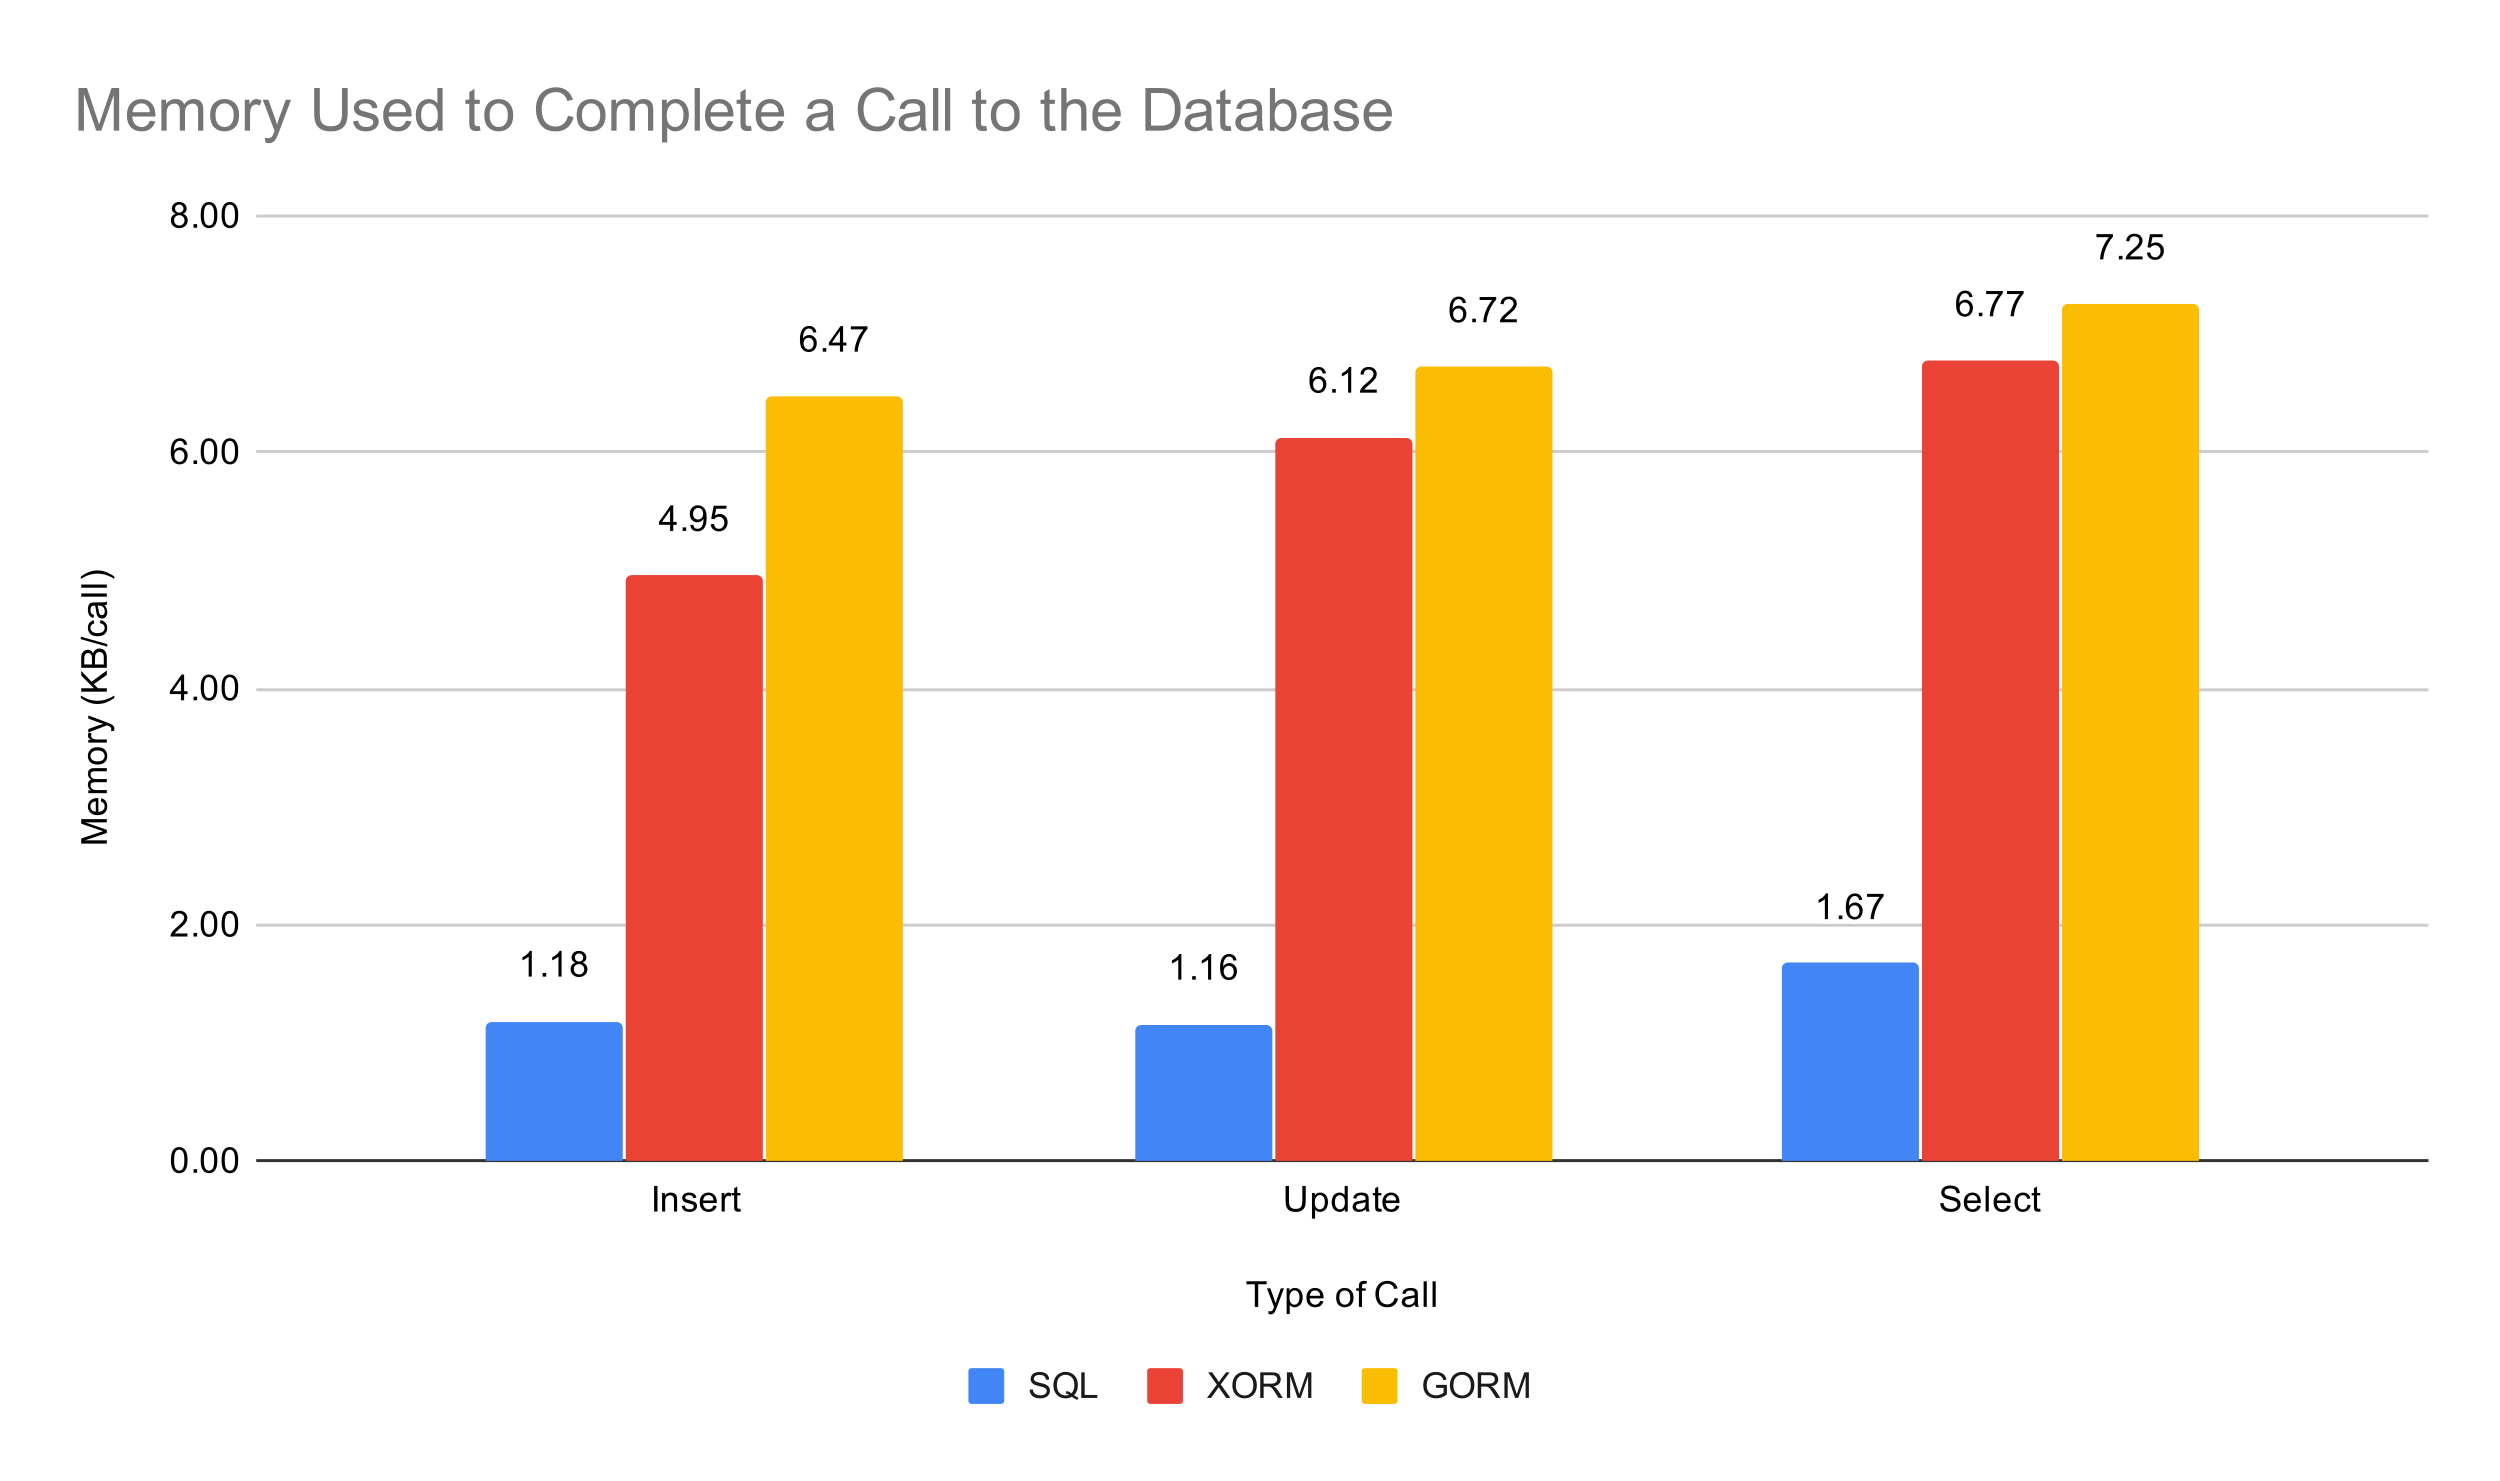 <svg version="1.1" viewBox="0.0 0.0 839.0 497.0" fill="none" stroke="none" stroke-linecap="square" stroke-miterlimit="10" width="839" height="497" xmlns:xlink="http://www.w3.org/1999/xlink" xmlns="http://www.w3.org/2000/svg"><path fill="#ffffff" d="M0 0L839.0 0L839.0 497.0L0 497.0L0 0Z" fill-rule="nonzero"/><path stroke="#333333" stroke-width="1.0" stroke-linecap="butt" d="M86.5 389.5L814.5 389.5" fill-rule="nonzero"/><path stroke="#cccccc" stroke-width="1.0" stroke-linecap="butt" d="M86.5 310.5L814.5 310.5" fill-rule="nonzero"/><path stroke="#cccccc" stroke-width="1.0" stroke-linecap="butt" d="M86.5 231.5L814.5 231.5" fill-rule="nonzero"/><path stroke="#cccccc" stroke-width="1.0" stroke-linecap="butt" d="M86.5 151.5L814.5 151.5" fill-rule="nonzero"/><path stroke="#cccccc" stroke-width="1.0" stroke-linecap="butt" d="M86.5 72.5L814.5 72.5" fill-rule="nonzero"/><clipPath id="id_0"><path d="M86.85 72.417L814.15 72.417L814.15 389.583L86.85 389.583L86.85 72.417Z" clip-rule="nonzero"/></clipPath><path stroke="#000000" stroke-width="0.0" stroke-linecap="butt" stroke-opacity="0.0" clip-path="url(#id_0)" d="M209.0 390.0L163.0 390.0L163.0 345.0C163.0 343.895 163.895 343.0 165.0 343.0L207.0 343.0C208.105 343.0 209.0 343.895 209.0 345.0Z" fill-rule="nonzero"/><path fill="#4285f4" clip-path="url(#id_0)" d="M209.0 390.0L163.0 390.0L163.0 345.0C163.0 343.895 163.895 343.0 165.0 343.0L207.0 343.0C208.105 343.0 209.0 343.895 209.0 345.0Z" fill-rule="nonzero"/><path stroke="#000000" stroke-width="0.0" stroke-linecap="butt" stroke-opacity="0.0" clip-path="url(#id_0)" d="M427.0 390.0L381.0 390.0L381.0 346.0C381.0 344.895 381.895 344.0 383.0 344.0L425.0 344.0C426.105 344.0 427.0 344.895 427.0 346.0Z" fill-rule="nonzero"/><path fill="#4285f4" clip-path="url(#id_0)" d="M427.0 390.0L381.0 390.0L381.0 346.0C381.0 344.895 381.895 344.0 383.0 344.0L425.0 344.0C426.105 344.0 427.0 344.895 427.0 346.0Z" fill-rule="nonzero"/><path stroke="#000000" stroke-width="0.0" stroke-linecap="butt" stroke-opacity="0.0" clip-path="url(#id_0)" d="M644.0 390.0L598.0 390.0L598.0 325.0C598.0 323.895 598.895 323.0 600.0 323.0L642.0 323.0C643.105 323.0 644.0 323.895 644.0 325.0Z" fill-rule="nonzero"/><path fill="#4285f4" clip-path="url(#id_0)" d="M644.0 390.0L598.0 390.0L598.0 325.0C598.0 323.895 598.895 323.0 600.0 323.0L642.0 323.0C643.105 323.0 644.0 323.895 644.0 325.0Z" fill-rule="nonzero"/><path stroke="#000000" stroke-width="0.0" stroke-linecap="butt" stroke-opacity="0.0" clip-path="url(#id_0)" d="M256.0 390.0L210.0 390.0L210.0 195.0C210.0 193.895 210.895 193.0 212.0 193.0L254.0 193.0C255.105 193.0 256.0 193.895 256.0 195.0Z" fill-rule="nonzero"/><path fill="#ea4335" clip-path="url(#id_0)" d="M256.0 390.0L210.0 390.0L210.0 195.0C210.0 193.895 210.895 193.0 212.0 193.0L254.0 193.0C255.105 193.0 256.0 193.895 256.0 195.0Z" fill-rule="nonzero"/><path stroke="#000000" stroke-width="0.0" stroke-linecap="butt" stroke-opacity="0.0" clip-path="url(#id_0)" d="M474.0 390.0L428.0 390.0L428.0 149.0C428.0 147.895 428.895 147.0 430.0 147.0L472.0 147.0C473.105 147.0 474.0 147.895 474.0 149.0Z" fill-rule="nonzero"/><path fill="#ea4335" clip-path="url(#id_0)" d="M474.0 390.0L428.0 390.0L428.0 149.0C428.0 147.895 428.895 147.0 430.0 147.0L472.0 147.0C473.105 147.0 474.0 147.895 474.0 149.0Z" fill-rule="nonzero"/><path stroke="#000000" stroke-width="0.0" stroke-linecap="butt" stroke-opacity="0.0" clip-path="url(#id_0)" d="M691.0 390.0L645.0 390.0L645.0 123.0C645.0 121.895 645.895 121.0 647.0 121.0L689.0 121.0C690.105 121.0 691.0 121.895 691.0 123.0Z" fill-rule="nonzero"/><path fill="#ea4335" clip-path="url(#id_0)" d="M691.0 390.0L645.0 390.0L645.0 123.0C645.0 121.895 645.895 121.0 647.0 121.0L689.0 121.0C690.105 121.0 691.0 121.895 691.0 123.0Z" fill-rule="nonzero"/><path stroke="#000000" stroke-width="0.0" stroke-linecap="butt" stroke-opacity="0.0" clip-path="url(#id_0)" d="M303.0 390.0L257.0 390.0L257.0 135.0C257.0 133.895 257.895 133.0 259.0 133.0L301.0 133.0C302.105 133.0 303.0 133.895 303.0 135.0Z" fill-rule="nonzero"/><path fill="#fbbc04" clip-path="url(#id_0)" d="M303.0 390.0L257.0 390.0L257.0 135.0C257.0 133.895 257.895 133.0 259.0 133.0L301.0 133.0C302.105 133.0 303.0 133.895 303.0 135.0Z" fill-rule="nonzero"/><path stroke="#000000" stroke-width="0.0" stroke-linecap="butt" stroke-opacity="0.0" clip-path="url(#id_0)" d="M521.0 390.0L475.0 390.0L475.0 125.0C475.0 123.895 475.895 123.0 477.0 123.0L519.0 123.0C520.105 123.0 521.0 123.895 521.0 125.0Z" fill-rule="nonzero"/><path fill="#fbbc04" clip-path="url(#id_0)" d="M521.0 390.0L475.0 390.0L475.0 125.0C475.0 123.895 475.895 123.0 477.0 123.0L519.0 123.0C520.105 123.0 521.0 123.895 521.0 125.0Z" fill-rule="nonzero"/><path stroke="#000000" stroke-width="0.0" stroke-linecap="butt" stroke-opacity="0.0" clip-path="url(#id_0)" d="M738.0 390.0L692.0 390.0L692.0 104.0C692.0 102.895 692.895 102.0 694.0 102.0L736.0 102.0C737.105 102.0 738.0 102.895 738.0 104.0Z" fill-rule="nonzero"/><path fill="#fbbc04" clip-path="url(#id_0)" d="M738.0 390.0L692.0 390.0L692.0 104.0C692.0 102.895 692.895 102.0 694.0 102.0L736.0 102.0C737.105 102.0 738.0 102.895 738.0 104.0Z" fill-rule="nonzero"/><path stroke="#ffffff" stroke-width="3.0" stroke-linejoin="round" stroke-linecap="round" d="M178.469 327.745L177.422 327.745L177.422 321.026Q177.031 321.385 176.406 321.76Q175.797 322.12 175.312 322.291L175.312 321.276Q176.188 320.854 176.844 320.276Q177.516 319.682 177.797 319.12L178.469 319.12L178.469 327.745ZM182.094 327.745L182.094 326.541L183.297 326.541L183.297 327.745L182.094 327.745ZM188.469 327.745L187.422 327.745L187.422 321.026Q187.031 321.385 186.406 321.76Q185.797 322.12 185.312 322.291L185.312 321.276Q186.188 320.854 186.844 320.276Q187.516 319.682 187.797 319.12L188.469 319.12L188.469 327.745ZM193.125 323.088Q192.469 322.838 192.141 322.401Q191.828 321.948 191.828 321.338Q191.828 320.401 192.5 319.76Q193.188 319.12 194.297 319.12Q195.422 319.12 196.109 319.776Q196.797 320.432 196.797 321.37Q196.797 321.963 196.484 322.401Q196.172 322.838 195.531 323.088Q196.328 323.338 196.734 323.916Q197.141 324.495 197.141 325.291Q197.141 326.385 196.359 327.135Q195.594 327.885 194.312 327.885Q193.047 327.885 192.266 327.135Q191.484 326.385 191.484 325.26Q191.484 324.416 191.906 323.854Q192.344 323.291 193.125 323.088ZM192.906 321.291Q192.906 321.901 193.297 322.291Q193.703 322.682 194.328 322.682Q194.938 322.682 195.328 322.307Q195.719 321.916 195.719 321.354Q195.719 320.776 195.312 320.385Q194.906 319.979 194.312 319.979Q193.703 319.979 193.297 320.37Q192.906 320.76 192.906 321.291ZM192.578 325.26Q192.578 325.713 192.781 326.135Q193.0 326.557 193.422 326.791Q193.844 327.026 194.328 327.026Q195.078 327.026 195.562 326.541Q196.062 326.057 196.062 325.307Q196.062 324.541 195.562 324.041Q195.062 323.541 194.297 323.541Q193.547 323.541 193.062 324.041Q192.578 324.526 192.578 325.26Z" fill-rule="nonzero"/><path fill="#000000" d="M178.469 327.745L177.422 327.745L177.422 321.026Q177.031 321.385 176.406 321.76Q175.797 322.12 175.312 322.291L175.312 321.276Q176.188 320.854 176.844 320.276Q177.516 319.682 177.797 319.12L178.469 319.12L178.469 327.745ZM182.094 327.745L182.094 326.541L183.297 326.541L183.297 327.745L182.094 327.745ZM188.469 327.745L187.422 327.745L187.422 321.026Q187.031 321.385 186.406 321.76Q185.797 322.12 185.312 322.291L185.312 321.276Q186.188 320.854 186.844 320.276Q187.516 319.682 187.797 319.12L188.469 319.12L188.469 327.745ZM193.125 323.088Q192.469 322.838 192.141 322.401Q191.828 321.948 191.828 321.338Q191.828 320.401 192.5 319.76Q193.188 319.12 194.297 319.12Q195.422 319.12 196.109 319.776Q196.797 320.432 196.797 321.37Q196.797 321.963 196.484 322.401Q196.172 322.838 195.531 323.088Q196.328 323.338 196.734 323.916Q197.141 324.495 197.141 325.291Q197.141 326.385 196.359 327.135Q195.594 327.885 194.312 327.885Q193.047 327.885 192.266 327.135Q191.484 326.385 191.484 325.26Q191.484 324.416 191.906 323.854Q192.344 323.291 193.125 323.088ZM192.906 321.291Q192.906 321.901 193.297 322.291Q193.703 322.682 194.328 322.682Q194.938 322.682 195.328 322.307Q195.719 321.916 195.719 321.354Q195.719 320.776 195.312 320.385Q194.906 319.979 194.312 319.979Q193.703 319.979 193.297 320.37Q192.906 320.76 192.906 321.291ZM192.578 325.26Q192.578 325.713 192.781 326.135Q193.0 326.557 193.422 326.791Q193.844 327.026 194.328 327.026Q195.078 327.026 195.562 326.541Q196.062 326.057 196.062 325.307Q196.062 324.541 195.562 324.041Q195.062 323.541 194.297 323.541Q193.547 323.541 193.062 324.041Q192.578 324.526 192.578 325.26Z" fill-rule="nonzero"/><path stroke="#ffffff" stroke-width="3.0" stroke-linejoin="round" stroke-linecap="round" d="M396.469 328.783L395.422 328.783L395.422 322.064Q395.031 322.423 394.406 322.798Q393.797 323.158 393.312 323.33L393.312 322.314Q394.188 321.892 394.844 321.314Q395.516 320.72 395.797 320.158L396.469 320.158L396.469 328.783ZM400.094 328.783L400.094 327.58L401.297 327.58L401.297 328.783L400.094 328.783ZM406.469 328.783L405.422 328.783L405.422 322.064Q405.031 322.423 404.406 322.798Q403.797 323.158 403.312 323.33L403.312 322.314Q404.188 321.892 404.844 321.314Q405.516 320.72 405.797 320.158L406.469 320.158L406.469 328.783ZM414.969 322.298L413.922 322.377Q413.781 321.752 413.531 321.47Q413.094 321.017 412.469 321.017Q411.969 321.017 411.578 321.298Q411.094 321.673 410.797 322.377Q410.516 323.064 410.5 324.345Q410.875 323.767 411.422 323.486Q411.984 323.205 412.594 323.205Q413.641 323.205 414.375 323.986Q415.125 324.767 415.125 325.986Q415.125 326.798 414.766 327.502Q414.422 328.189 413.812 328.564Q413.203 328.923 412.438 328.923Q411.109 328.923 410.281 327.955Q409.453 326.986 409.453 324.767Q409.453 322.267 410.375 321.142Q411.172 320.158 412.531 320.158Q413.547 320.158 414.188 320.736Q414.844 321.298 414.969 322.298ZM410.672 326.002Q410.672 326.548 410.891 327.048Q411.125 327.533 411.531 327.798Q411.953 328.064 412.422 328.064Q413.078 328.064 413.562 327.533Q414.047 326.986 414.047 326.064Q414.047 325.173 413.562 324.658Q413.094 324.142 412.375 324.142Q411.656 324.142 411.156 324.658Q410.672 325.173 410.672 326.002Z" fill-rule="nonzero"/><path fill="#000000" d="M396.469 328.783L395.422 328.783L395.422 322.064Q395.031 322.423 394.406 322.798Q393.797 323.158 393.312 323.33L393.312 322.314Q394.188 321.892 394.844 321.314Q395.516 320.72 395.797 320.158L396.469 320.158L396.469 328.783ZM400.094 328.783L400.094 327.58L401.297 327.58L401.297 328.783L400.094 328.783ZM406.469 328.783L405.422 328.783L405.422 322.064Q405.031 322.423 404.406 322.798Q403.797 323.158 403.312 323.33L403.312 322.314Q404.188 321.892 404.844 321.314Q405.516 320.72 405.797 320.158L406.469 320.158L406.469 328.783ZM414.969 322.298L413.922 322.377Q413.781 321.752 413.531 321.47Q413.094 321.017 412.469 321.017Q411.969 321.017 411.578 321.298Q411.094 321.673 410.797 322.377Q410.516 323.064 410.5 324.345Q410.875 323.767 411.422 323.486Q411.984 323.205 412.594 323.205Q413.641 323.205 414.375 323.986Q415.125 324.767 415.125 325.986Q415.125 326.798 414.766 327.502Q414.422 328.189 413.812 328.564Q413.203 328.923 412.438 328.923Q411.109 328.923 410.281 327.955Q409.453 326.986 409.453 324.767Q409.453 322.267 410.375 321.142Q411.172 320.158 412.531 320.158Q413.547 320.158 414.188 320.736Q414.844 321.298 414.969 322.298ZM410.672 326.002Q410.672 326.548 410.891 327.048Q411.125 327.533 411.531 327.798Q411.953 328.064 412.422 328.064Q413.078 328.064 413.562 327.533Q414.047 326.986 414.047 326.064Q414.047 325.173 413.562 324.658Q413.094 324.142 412.375 324.142Q411.656 324.142 411.156 324.658Q410.672 325.173 410.672 326.002Z" fill-rule="nonzero"/><path stroke="#ffffff" stroke-width="3.0" stroke-linejoin="round" stroke-linecap="round" d="M613.469 308.457L612.422 308.457L612.422 301.739Q612.031 302.098 611.406 302.473Q610.797 302.832 610.312 303.004L610.312 301.989Q611.188 301.567 611.844 300.989Q612.516 300.395 612.797 299.832L613.469 299.832L613.469 308.457ZM617.094 308.457L617.094 307.254L618.297 307.254L618.297 308.457L617.094 308.457ZM624.969 301.973L623.922 302.051Q623.781 301.426 623.531 301.145Q623.094 300.692 622.469 300.692Q621.969 300.692 621.578 300.973Q621.094 301.348 620.797 302.051Q620.516 302.739 620.5 304.02Q620.875 303.442 621.422 303.161Q621.984 302.879 622.594 302.879Q623.641 302.879 624.375 303.661Q625.125 304.442 625.125 305.661Q625.125 306.473 624.766 307.176Q624.422 307.864 623.812 308.239Q623.203 308.598 622.438 308.598Q621.109 308.598 620.281 307.629Q619.453 306.661 619.453 304.442Q619.453 301.942 620.375 300.817Q621.172 299.832 622.531 299.832Q623.547 299.832 624.188 300.411Q624.844 300.973 624.969 301.973ZM620.672 305.676Q620.672 306.223 620.891 306.723Q621.125 307.207 621.531 307.473Q621.953 307.739 622.422 307.739Q623.078 307.739 623.562 307.207Q624.047 306.661 624.047 305.739Q624.047 304.848 623.562 304.332Q623.094 303.817 622.375 303.817Q621.656 303.817 621.156 304.332Q620.672 304.848 620.672 305.676ZM626.562 300.989L626.562 299.973L632.125 299.973L632.125 300.801Q631.312 301.676 630.5 303.129Q629.703 304.567 629.266 306.098Q628.938 307.176 628.859 308.457L627.766 308.457Q627.781 307.442 628.156 306.004Q628.547 304.567 629.25 303.239Q629.969 301.911 630.781 300.989L626.562 300.989Z" fill-rule="nonzero"/><path fill="#000000" d="M613.469 308.457L612.422 308.457L612.422 301.739Q612.031 302.098 611.406 302.473Q610.797 302.832 610.312 303.004L610.312 301.989Q611.188 301.567 611.844 300.989Q612.516 300.395 612.797 299.832L613.469 299.832L613.469 308.457ZM617.094 308.457L617.094 307.254L618.297 307.254L618.297 308.457L617.094 308.457ZM624.969 301.973L623.922 302.051Q623.781 301.426 623.531 301.145Q623.094 300.692 622.469 300.692Q621.969 300.692 621.578 300.973Q621.094 301.348 620.797 302.051Q620.516 302.739 620.5 304.02Q620.875 303.442 621.422 303.161Q621.984 302.879 622.594 302.879Q623.641 302.879 624.375 303.661Q625.125 304.442 625.125 305.661Q625.125 306.473 624.766 307.176Q624.422 307.864 623.812 308.239Q623.203 308.598 622.438 308.598Q621.109 308.598 620.281 307.629Q619.453 306.661 619.453 304.442Q619.453 301.942 620.375 300.817Q621.172 299.832 622.531 299.832Q623.547 299.832 624.188 300.411Q624.844 300.973 624.969 301.973ZM620.672 305.676Q620.672 306.223 620.891 306.723Q621.125 307.207 621.531 307.473Q621.953 307.739 622.422 307.739Q623.078 307.739 623.562 307.207Q624.047 306.661 624.047 305.739Q624.047 304.848 623.562 304.332Q623.094 303.817 622.375 303.817Q621.656 303.817 621.156 304.332Q620.672 304.848 620.672 305.676ZM626.562 300.989L626.562 299.973L632.125 299.973L632.125 300.801Q631.312 301.676 630.5 303.129Q629.703 304.567 629.266 306.098Q628.938 307.176 628.859 308.457L627.766 308.457Q627.781 307.442 628.156 306.004Q628.547 304.567 629.25 303.239Q629.969 301.911 630.781 300.989L626.562 300.989Z" fill-rule="nonzero"/><path stroke="#ffffff" stroke-width="3.0" stroke-linejoin="round" stroke-linecap="round" d="M224.875 178.191L224.875 176.128L221.156 176.128L221.156 175.159L225.078 169.597L225.938 169.597L225.938 175.159L227.094 175.159L227.094 176.128L225.938 176.128L225.938 178.191L224.875 178.191ZM224.875 175.159L224.875 171.3L222.188 175.159L224.875 175.159ZM229.094 178.191L229.094 176.987L230.297 176.987L230.297 178.191L229.094 178.191ZM231.656 176.206L232.672 176.112Q232.797 176.831 233.156 177.159Q233.531 177.472 234.094 177.472Q234.578 177.472 234.938 177.253Q235.312 177.019 235.547 176.659Q235.781 176.284 235.938 175.659Q236.094 175.019 236.094 174.362Q236.094 174.284 236.094 174.144Q235.781 174.644 235.234 174.972Q234.688 175.284 234.047 175.284Q232.969 175.284 232.234 174.519Q231.5 173.737 231.5 172.472Q231.5 171.159 232.266 170.362Q233.047 169.566 234.203 169.566Q235.031 169.566 235.719 170.019Q236.422 170.472 236.781 171.316Q237.141 172.144 237.141 173.722Q237.141 175.362 236.781 176.347Q236.438 177.316 235.719 177.831Q235.016 178.331 234.078 178.331Q233.062 178.331 232.422 177.784Q231.781 177.222 231.656 176.206ZM235.969 172.409Q235.969 171.503 235.484 170.972Q235.016 170.441 234.328 170.441Q233.625 170.441 233.094 171.019Q232.578 171.581 232.578 172.503Q232.578 173.316 233.078 173.831Q233.578 174.347 234.297 174.347Q235.031 174.347 235.5 173.831Q235.969 173.316 235.969 172.409ZM238.5 175.941L239.609 175.847Q239.734 176.659 240.172 177.066Q240.625 177.472 241.266 177.472Q242.016 177.472 242.547 176.894Q243.078 176.316 243.078 175.378Q243.078 174.472 242.562 173.956Q242.062 173.425 241.234 173.425Q240.734 173.425 240.312 173.659Q239.906 173.894 239.672 174.253L238.688 174.128L239.516 169.722L243.797 169.722L243.797 170.722L240.359 170.722L239.906 173.034Q240.672 172.487 241.516 172.487Q242.641 172.487 243.406 173.269Q244.188 174.05 244.188 175.284Q244.188 176.441 243.516 177.3Q242.688 178.331 241.266 178.331Q240.094 178.331 239.344 177.675Q238.609 177.019 238.5 175.941Z" fill-rule="nonzero"/><path fill="#000000" d="M224.875 178.191L224.875 176.128L221.156 176.128L221.156 175.159L225.078 169.597L225.938 169.597L225.938 175.159L227.094 175.159L227.094 176.128L225.938 176.128L225.938 178.191L224.875 178.191ZM224.875 175.159L224.875 171.3L222.188 175.159L224.875 175.159ZM229.094 178.191L229.094 176.987L230.297 176.987L230.297 178.191L229.094 178.191ZM231.656 176.206L232.672 176.112Q232.797 176.831 233.156 177.159Q233.531 177.472 234.094 177.472Q234.578 177.472 234.938 177.253Q235.312 177.019 235.547 176.659Q235.781 176.284 235.938 175.659Q236.094 175.019 236.094 174.362Q236.094 174.284 236.094 174.144Q235.781 174.644 235.234 174.972Q234.688 175.284 234.047 175.284Q232.969 175.284 232.234 174.519Q231.5 173.737 231.5 172.472Q231.5 171.159 232.266 170.362Q233.047 169.566 234.203 169.566Q235.031 169.566 235.719 170.019Q236.422 170.472 236.781 171.316Q237.141 172.144 237.141 173.722Q237.141 175.362 236.781 176.347Q236.438 177.316 235.719 177.831Q235.016 178.331 234.078 178.331Q233.062 178.331 232.422 177.784Q231.781 177.222 231.656 176.206ZM235.969 172.409Q235.969 171.503 235.484 170.972Q235.016 170.441 234.328 170.441Q233.625 170.441 233.094 171.019Q232.578 171.581 232.578 172.503Q232.578 173.316 233.078 173.831Q233.578 174.347 234.297 174.347Q235.031 174.347 235.5 173.831Q235.969 173.316 235.969 172.409ZM238.5 175.941L239.609 175.847Q239.734 176.659 240.172 177.066Q240.625 177.472 241.266 177.472Q242.016 177.472 242.547 176.894Q243.078 176.316 243.078 175.378Q243.078 174.472 242.562 173.956Q242.062 173.425 241.234 173.425Q240.734 173.425 240.312 173.659Q239.906 173.894 239.672 174.253L238.688 174.128L239.516 169.722L243.797 169.722L243.797 170.722L240.359 170.722L239.906 173.034Q240.672 172.487 241.516 172.487Q242.641 172.487 243.406 173.269Q244.188 174.05 244.188 175.284Q244.188 176.441 243.516 177.3Q242.688 178.331 241.266 178.331Q240.094 178.331 239.344 177.675Q238.609 177.019 238.5 175.941Z" fill-rule="nonzero"/><path stroke="#ffffff" stroke-width="3.0" stroke-linejoin="round" stroke-linecap="round" d="M444.969 125.289L443.922 125.367Q443.781 124.742 443.531 124.461Q443.094 124.008 442.469 124.008Q441.969 124.008 441.578 124.289Q441.094 124.664 440.797 125.367Q440.516 126.055 440.5 127.336Q440.875 126.758 441.422 126.476Q441.984 126.195 442.594 126.195Q443.641 126.195 444.375 126.976Q445.125 127.758 445.125 128.976Q445.125 129.789 444.766 130.492Q444.422 131.18 443.812 131.555Q443.203 131.914 442.438 131.914Q441.109 131.914 440.281 130.945Q439.453 129.976 439.453 127.758Q439.453 125.258 440.375 124.133Q441.172 123.148 442.531 123.148Q443.547 123.148 444.188 123.726Q444.844 124.289 444.969 125.289ZM440.672 128.992Q440.672 129.539 440.891 130.039Q441.125 130.523 441.531 130.789Q441.953 131.055 442.422 131.055Q443.078 131.055 443.562 130.523Q444.047 129.976 444.047 129.055Q444.047 128.164 443.562 127.648Q443.094 127.133 442.375 127.133Q441.656 127.133 441.156 127.648Q440.672 128.164 440.672 128.992ZM447.094 131.773L447.094 130.57L448.297 130.57L448.297 131.773L447.094 131.773ZM453.469 131.773L452.422 131.773L452.422 125.055Q452.031 125.414 451.406 125.789Q450.797 126.148 450.312 126.32L450.312 125.305Q451.188 124.883 451.844 124.305Q452.516 123.711 452.797 123.148L453.469 123.148L453.469 131.773ZM462.047 130.758L462.047 131.773L456.359 131.773Q456.359 131.398 456.484 131.039Q456.703 130.461 457.172 129.898Q457.656 129.336 458.562 128.601Q459.969 127.445 460.453 126.773Q460.953 126.101 460.953 125.508Q460.953 124.883 460.5 124.461Q460.047 124.023 459.328 124.023Q458.562 124.023 458.109 124.476Q457.656 124.93 457.641 125.742L456.562 125.633Q456.672 124.414 457.391 123.789Q458.125 123.148 459.359 123.148Q460.594 123.148 461.312 123.836Q462.031 124.523 462.031 125.539Q462.031 126.055 461.812 126.555Q461.609 127.039 461.109 127.601Q460.625 128.148 459.5 129.101Q458.547 129.898 458.266 130.195Q458.0 130.476 457.828 130.758L462.047 130.758Z" fill-rule="nonzero"/><path fill="#000000" d="M444.969 125.289L443.922 125.367Q443.781 124.742 443.531 124.461Q443.094 124.008 442.469 124.008Q441.969 124.008 441.578 124.289Q441.094 124.664 440.797 125.367Q440.516 126.055 440.5 127.336Q440.875 126.758 441.422 126.476Q441.984 126.195 442.594 126.195Q443.641 126.195 444.375 126.976Q445.125 127.758 445.125 128.976Q445.125 129.789 444.766 130.492Q444.422 131.18 443.812 131.555Q443.203 131.914 442.438 131.914Q441.109 131.914 440.281 130.945Q439.453 129.976 439.453 127.758Q439.453 125.258 440.375 124.133Q441.172 123.148 442.531 123.148Q443.547 123.148 444.188 123.726Q444.844 124.289 444.969 125.289ZM440.672 128.992Q440.672 129.539 440.891 130.039Q441.125 130.523 441.531 130.789Q441.953 131.055 442.422 131.055Q443.078 131.055 443.562 130.523Q444.047 129.976 444.047 129.055Q444.047 128.164 443.562 127.648Q443.094 127.133 442.375 127.133Q441.656 127.133 441.156 127.648Q440.672 128.164 440.672 128.992ZM447.094 131.773L447.094 130.57L448.297 130.57L448.297 131.773L447.094 131.773ZM453.469 131.773L452.422 131.773L452.422 125.055Q452.031 125.414 451.406 125.789Q450.797 126.148 450.312 126.32L450.312 125.305Q451.188 124.883 451.844 124.305Q452.516 123.711 452.797 123.148L453.469 123.148L453.469 131.773ZM462.047 130.758L462.047 131.773L456.359 131.773Q456.359 131.398 456.484 131.039Q456.703 130.461 457.172 129.898Q457.656 129.336 458.562 128.601Q459.969 127.445 460.453 126.773Q460.953 126.101 460.953 125.508Q460.953 124.883 460.5 124.461Q460.047 124.023 459.328 124.023Q458.562 124.023 458.109 124.476Q457.656 124.93 457.641 125.742L456.562 125.633Q456.672 124.414 457.391 123.789Q458.125 123.148 459.359 123.148Q460.594 123.148 461.312 123.836Q462.031 124.523 462.031 125.539Q462.031 126.055 461.812 126.555Q461.609 127.039 461.109 127.601Q460.625 128.148 459.5 129.101Q458.547 129.898 458.266 130.195Q458.0 130.476 457.828 130.758L462.047 130.758Z" fill-rule="nonzero"/><path stroke="#ffffff" stroke-width="3.0" stroke-linejoin="round" stroke-linecap="round" d="M661.969 99.665L660.922 99.743Q660.781 99.118 660.531 98.837Q660.094 98.384 659.469 98.384Q658.969 98.384 658.578 98.665Q658.094 99.04 657.797 99.743Q657.516 100.431 657.5 101.712Q657.875 101.134 658.422 100.853Q658.984 100.571 659.594 100.571Q660.641 100.571 661.375 101.353Q662.125 102.134 662.125 103.353Q662.125 104.165 661.766 104.868Q661.422 105.556 660.812 105.931Q660.203 106.29 659.438 106.29Q658.109 106.29 657.281 105.321Q656.453 104.353 656.453 102.134Q656.453 99.634 657.375 98.509Q658.172 97.524 659.531 97.524Q660.547 97.524 661.188 98.103Q661.844 98.665 661.969 99.665ZM657.672 103.368Q657.672 103.915 657.891 104.415Q658.125 104.899 658.531 105.165Q658.953 105.431 659.422 105.431Q660.078 105.431 660.562 104.899Q661.047 104.353 661.047 103.431Q661.047 102.54 660.562 102.024Q660.094 101.509 659.375 101.509Q658.656 101.509 658.156 102.024Q657.672 102.54 657.672 103.368ZM664.094 106.149L664.094 104.946L665.297 104.946L665.297 106.149L664.094 106.149ZM666.562 98.681L666.562 97.665L672.125 97.665L672.125 98.493Q671.312 99.368 670.5 100.821Q669.703 102.259 669.266 103.79Q668.938 104.868 668.859 106.149L667.766 106.149Q667.781 105.134 668.156 103.696Q668.547 102.259 669.25 100.931Q669.969 99.603 670.781 98.681L666.562 98.681ZM673.562 98.681L673.562 97.665L679.125 97.665L679.125 98.493Q678.312 99.368 677.5 100.821Q676.703 102.259 676.266 103.79Q675.938 104.868 675.859 106.149L674.766 106.149Q674.781 105.134 675.156 103.696Q675.547 102.259 676.25 100.931Q676.969 99.603 677.781 98.681L673.562 98.681Z" fill-rule="nonzero"/><path fill="#000000" d="M661.969 99.665L660.922 99.743Q660.781 99.118 660.531 98.837Q660.094 98.384 659.469 98.384Q658.969 98.384 658.578 98.665Q658.094 99.04 657.797 99.743Q657.516 100.431 657.5 101.712Q657.875 101.134 658.422 100.853Q658.984 100.571 659.594 100.571Q660.641 100.571 661.375 101.353Q662.125 102.134 662.125 103.353Q662.125 104.165 661.766 104.868Q661.422 105.556 660.812 105.931Q660.203 106.29 659.438 106.29Q658.109 106.29 657.281 105.321Q656.453 104.353 656.453 102.134Q656.453 99.634 657.375 98.509Q658.172 97.524 659.531 97.524Q660.547 97.524 661.188 98.103Q661.844 98.665 661.969 99.665ZM657.672 103.368Q657.672 103.915 657.891 104.415Q658.125 104.899 658.531 105.165Q658.953 105.431 659.422 105.431Q660.078 105.431 660.562 104.899Q661.047 104.353 661.047 103.431Q661.047 102.54 660.562 102.024Q660.094 101.509 659.375 101.509Q658.656 101.509 658.156 102.024Q657.672 102.54 657.672 103.368ZM664.094 106.149L664.094 104.946L665.297 104.946L665.297 106.149L664.094 106.149ZM666.562 98.681L666.562 97.665L672.125 97.665L672.125 98.493Q671.312 99.368 670.5 100.821Q669.703 102.259 669.266 103.79Q668.938 104.868 668.859 106.149L667.766 106.149Q667.781 105.134 668.156 103.696Q668.547 102.259 669.25 100.931Q669.969 99.603 670.781 98.681L666.562 98.681ZM673.562 98.681L673.562 97.665L679.125 97.665L679.125 98.493Q678.312 99.368 677.5 100.821Q676.703 102.259 676.266 103.79Q675.938 104.868 675.859 106.149L674.766 106.149Q674.781 105.134 675.156 103.696Q675.547 102.259 676.25 100.931Q676.969 99.603 677.781 98.681L673.562 98.681Z" fill-rule="nonzero"/><path stroke="#ffffff" stroke-width="3.0" stroke-linejoin="round" stroke-linecap="round" d="M273.969 111.526L272.922 111.604Q272.781 110.979 272.531 110.698Q272.094 110.245 271.469 110.245Q270.969 110.245 270.578 110.526Q270.094 110.901 269.797 111.604Q269.516 112.292 269.5 113.573Q269.875 112.995 270.422 112.714Q270.984 112.433 271.594 112.433Q272.641 112.433 273.375 113.214Q274.125 113.995 274.125 115.214Q274.125 116.026 273.766 116.729Q273.422 117.417 272.812 117.792Q272.203 118.151 271.438 118.151Q270.109 118.151 269.281 117.183Q268.453 116.214 268.453 113.995Q268.453 111.495 269.375 110.37Q270.172 109.386 271.531 109.386Q272.547 109.386 273.188 109.964Q273.844 110.526 273.969 111.526ZM269.672 115.229Q269.672 115.776 269.891 116.276Q270.125 116.761 270.531 117.026Q270.953 117.292 271.422 117.292Q272.078 117.292 272.562 116.761Q273.047 116.214 273.047 115.292Q273.047 114.401 272.562 113.886Q272.094 113.37 271.375 113.37Q270.656 113.37 270.156 113.886Q269.672 114.401 269.672 115.229ZM276.094 118.011L276.094 116.808L277.297 116.808L277.297 118.011L276.094 118.011ZM281.875 118.011L281.875 115.948L278.156 115.948L278.156 114.979L282.078 109.417L282.938 109.417L282.938 114.979L284.094 114.979L284.094 115.948L282.938 115.948L282.938 118.011L281.875 118.011ZM281.875 114.979L281.875 111.12L279.188 114.979L281.875 114.979ZM285.562 110.542L285.562 109.526L291.125 109.526L291.125 110.354Q290.312 111.229 289.5 112.683Q288.703 114.12 288.266 115.651Q287.938 116.729 287.859 118.011L286.766 118.011Q286.781 116.995 287.156 115.558Q287.547 114.12 288.25 112.792Q288.969 111.464 289.781 110.542L285.562 110.542Z" fill-rule="nonzero"/><path fill="#000000" d="M273.969 111.526L272.922 111.604Q272.781 110.979 272.531 110.698Q272.094 110.245 271.469 110.245Q270.969 110.245 270.578 110.526Q270.094 110.901 269.797 111.604Q269.516 112.292 269.5 113.573Q269.875 112.995 270.422 112.714Q270.984 112.433 271.594 112.433Q272.641 112.433 273.375 113.214Q274.125 113.995 274.125 115.214Q274.125 116.026 273.766 116.729Q273.422 117.417 272.812 117.792Q272.203 118.151 271.438 118.151Q270.109 118.151 269.281 117.183Q268.453 116.214 268.453 113.995Q268.453 111.495 269.375 110.37Q270.172 109.386 271.531 109.386Q272.547 109.386 273.188 109.964Q273.844 110.526 273.969 111.526ZM269.672 115.229Q269.672 115.776 269.891 116.276Q270.125 116.761 270.531 117.026Q270.953 117.292 271.422 117.292Q272.078 117.292 272.562 116.761Q273.047 116.214 273.047 115.292Q273.047 114.401 272.562 113.886Q272.094 113.37 271.375 113.37Q270.656 113.37 270.156 113.886Q269.672 114.401 269.672 115.229ZM276.094 118.011L276.094 116.808L277.297 116.808L277.297 118.011L276.094 118.011ZM281.875 118.011L281.875 115.948L278.156 115.948L278.156 114.979L282.078 109.417L282.938 109.417L282.938 114.979L284.094 114.979L284.094 115.948L282.938 115.948L282.938 118.011L281.875 118.011ZM281.875 114.979L281.875 111.12L279.188 114.979L281.875 114.979ZM285.562 110.542L285.562 109.526L291.125 109.526L291.125 110.354Q290.312 111.229 289.5 112.683Q288.703 114.12 288.266 115.651Q287.938 116.729 287.859 118.011L286.766 118.011Q286.781 116.995 287.156 115.558Q287.547 114.12 288.25 112.792Q288.969 111.464 289.781 110.542L285.562 110.542Z" fill-rule="nonzero"/><path stroke="#ffffff" stroke-width="3.0" stroke-linejoin="round" stroke-linecap="round" d="M491.969 101.667L490.922 101.745Q490.781 101.12 490.531 100.839Q490.094 100.386 489.469 100.386Q488.969 100.386 488.578 100.667Q488.094 101.042 487.797 101.745Q487.516 102.433 487.5 103.714Q487.875 103.136 488.422 102.855Q488.984 102.573 489.594 102.573Q490.641 102.573 491.375 103.355Q492.125 104.136 492.125 105.355Q492.125 106.167 491.766 106.87Q491.422 107.558 490.812 107.933Q490.203 108.292 489.438 108.292Q488.109 108.292 487.281 107.323Q486.453 106.355 486.453 104.136Q486.453 101.636 487.375 100.511Q488.172 99.527 489.531 99.527Q490.547 99.527 491.188 100.105Q491.844 100.667 491.969 101.667ZM487.672 105.37Q487.672 105.917 487.891 106.417Q488.125 106.902 488.531 107.167Q488.953 107.433 489.422 107.433Q490.078 107.433 490.562 106.902Q491.047 106.355 491.047 105.433Q491.047 104.542 490.562 104.027Q490.094 103.511 489.375 103.511Q488.656 103.511 488.156 104.027Q487.672 104.542 487.672 105.37ZM494.094 108.152L494.094 106.948L495.297 106.948L495.297 108.152L494.094 108.152ZM496.562 100.683L496.562 99.667L502.125 99.667L502.125 100.495Q501.312 101.37 500.5 102.823Q499.703 104.261 499.266 105.792Q498.938 106.87 498.859 108.152L497.766 108.152Q497.781 107.136 498.156 105.698Q498.547 104.261 499.25 102.933Q499.969 101.605 500.781 100.683L496.562 100.683ZM509.047 107.136L509.047 108.152L503.359 108.152Q503.359 107.777 503.484 107.417Q503.703 106.839 504.172 106.277Q504.656 105.714 505.562 104.98Q506.969 103.823 507.453 103.152Q507.953 102.48 507.953 101.886Q507.953 101.261 507.5 100.839Q507.047 100.402 506.328 100.402Q505.562 100.402 505.109 100.855Q504.656 101.308 504.641 102.12L503.562 102.011Q503.672 100.792 504.391 100.167Q505.125 99.527 506.359 99.527Q507.594 99.527 508.312 100.214Q509.031 100.902 509.031 101.917Q509.031 102.433 508.812 102.933Q508.609 103.417 508.109 103.98Q507.625 104.527 506.5 105.48Q505.547 106.277 505.266 106.573Q505.0 106.855 504.828 107.136L509.047 107.136Z" fill-rule="nonzero"/><path fill="#000000" d="M491.969 101.667L490.922 101.745Q490.781 101.12 490.531 100.839Q490.094 100.386 489.469 100.386Q488.969 100.386 488.578 100.667Q488.094 101.042 487.797 101.745Q487.516 102.433 487.5 103.714Q487.875 103.136 488.422 102.855Q488.984 102.573 489.594 102.573Q490.641 102.573 491.375 103.355Q492.125 104.136 492.125 105.355Q492.125 106.167 491.766 106.87Q491.422 107.558 490.812 107.933Q490.203 108.292 489.438 108.292Q488.109 108.292 487.281 107.323Q486.453 106.355 486.453 104.136Q486.453 101.636 487.375 100.511Q488.172 99.527 489.531 99.527Q490.547 99.527 491.188 100.105Q491.844 100.667 491.969 101.667ZM487.672 105.37Q487.672 105.917 487.891 106.417Q488.125 106.902 488.531 107.167Q488.953 107.433 489.422 107.433Q490.078 107.433 490.562 106.902Q491.047 106.355 491.047 105.433Q491.047 104.542 490.562 104.027Q490.094 103.511 489.375 103.511Q488.656 103.511 488.156 104.027Q487.672 104.542 487.672 105.37ZM494.094 108.152L494.094 106.948L495.297 106.948L495.297 108.152L494.094 108.152ZM496.562 100.683L496.562 99.667L502.125 99.667L502.125 100.495Q501.312 101.37 500.5 102.823Q499.703 104.261 499.266 105.792Q498.938 106.87 498.859 108.152L497.766 108.152Q497.781 107.136 498.156 105.698Q498.547 104.261 499.25 102.933Q499.969 101.605 500.781 100.683L496.562 100.683ZM509.047 107.136L509.047 108.152L503.359 108.152Q503.359 107.777 503.484 107.417Q503.703 106.839 504.172 106.277Q504.656 105.714 505.562 104.98Q506.969 103.823 507.453 103.152Q507.953 102.48 507.953 101.886Q507.953 101.261 507.5 100.839Q507.047 100.402 506.328 100.402Q505.562 100.402 505.109 100.855Q504.656 101.308 504.641 102.12L503.562 102.011Q503.672 100.792 504.391 100.167Q505.125 99.527 506.359 99.527Q507.594 99.527 508.312 100.214Q509.031 100.902 509.031 101.917Q509.031 102.433 508.812 102.933Q508.609 103.417 508.109 103.98Q507.625 104.527 506.5 105.48Q505.547 106.277 505.266 106.573Q505.0 106.855 504.828 107.136L509.047 107.136Z" fill-rule="nonzero"/><path stroke="#ffffff" stroke-width="3.0" stroke-linejoin="round" stroke-linecap="round" d="M703.562 79.594L703.562 78.578L709.125 78.578L709.125 79.407Q708.312 80.282 707.5 81.735Q706.703 83.172 706.266 84.703Q705.938 85.782 705.859 87.063L704.766 87.063Q704.781 86.047 705.156 84.61Q705.547 83.172 706.25 81.844Q706.969 80.516 707.781 79.594L703.562 79.594ZM711.094 87.063L711.094 85.86L712.297 85.86L712.297 87.063L711.094 87.063ZM719.047 86.047L719.047 87.063L713.359 87.063Q713.359 86.688 713.484 86.328Q713.703 85.75 714.172 85.188Q714.656 84.625 715.562 83.891Q716.969 82.735 717.453 82.063Q717.953 81.391 717.953 80.797Q717.953 80.172 717.5 79.75Q717.047 79.313 716.328 79.313Q715.562 79.313 715.109 79.766Q714.656 80.219 714.641 81.032L713.562 80.922Q713.672 79.703 714.391 79.078Q715.125 78.438 716.359 78.438Q717.594 78.438 718.312 79.125Q719.031 79.813 719.031 80.828Q719.031 81.344 718.812 81.844Q718.609 82.328 718.109 82.891Q717.625 83.438 716.5 84.391Q715.547 85.188 715.266 85.485Q715.0 85.766 714.828 86.047L719.047 86.047ZM720.5 84.813L721.609 84.719Q721.734 85.532 722.172 85.938Q722.625 86.344 723.266 86.344Q724.016 86.344 724.547 85.766Q725.078 85.188 725.078 84.25Q725.078 83.344 724.562 82.828Q724.062 82.297 723.234 82.297Q722.734 82.297 722.312 82.532Q721.906 82.766 721.672 83.125L720.688 83L721.516 78.594L725.797 78.594L725.797 79.594L722.359 79.594L721.906 81.907Q722.672 81.36 723.516 81.36Q724.641 81.36 725.406 82.141Q726.188 82.922 726.188 84.157Q726.188 85.313 725.516 86.172Q724.688 87.203 723.266 87.203Q722.094 87.203 721.344 86.547Q720.609 85.891 720.5 84.813Z" fill-rule="nonzero"/><path fill="#000000" d="M703.562 79.594L703.562 78.578L709.125 78.578L709.125 79.407Q708.312 80.282 707.5 81.735Q706.703 83.172 706.266 84.703Q705.938 85.782 705.859 87.063L704.766 87.063Q704.781 86.047 705.156 84.61Q705.547 83.172 706.25 81.844Q706.969 80.516 707.781 79.594L703.562 79.594ZM711.094 87.063L711.094 85.86L712.297 85.86L712.297 87.063L711.094 87.063ZM719.047 86.047L719.047 87.063L713.359 87.063Q713.359 86.688 713.484 86.328Q713.703 85.75 714.172 85.188Q714.656 84.625 715.562 83.891Q716.969 82.735 717.453 82.063Q717.953 81.391 717.953 80.797Q717.953 80.172 717.5 79.75Q717.047 79.313 716.328 79.313Q715.562 79.313 715.109 79.766Q714.656 80.219 714.641 81.032L713.562 80.922Q713.672 79.703 714.391 79.078Q715.125 78.438 716.359 78.438Q717.594 78.438 718.312 79.125Q719.031 79.813 719.031 80.828Q719.031 81.344 718.812 81.844Q718.609 82.328 718.109 82.891Q717.625 83.438 716.5 84.391Q715.547 85.188 715.266 85.485Q715.0 85.766 714.828 86.047L719.047 86.047ZM720.5 84.813L721.609 84.719Q721.734 85.532 722.172 85.938Q722.625 86.344 723.266 86.344Q724.016 86.344 724.547 85.766Q725.078 85.188 725.078 84.25Q725.078 83.344 724.562 82.828Q724.062 82.297 723.234 82.297Q722.734 82.297 722.312 82.532Q721.906 82.766 721.672 83.125L720.688 83L721.516 78.594L725.797 78.594L725.797 79.594L722.359 79.594L721.906 81.907Q722.672 81.36 723.516 81.36Q724.641 81.36 725.406 82.141Q726.188 82.922 726.188 84.157Q726.188 85.313 725.516 86.172Q724.688 87.203 723.266 87.203Q722.094 87.203 721.344 86.547Q720.609 85.891 720.5 84.813Z" fill-rule="nonzero"/><path fill="#000000" d="M421.109 438.583L421.109 431.005L418.281 431.005L418.281 429.99L425.094 429.99L425.094 431.005L422.25 431.005L422.25 438.583L421.109 438.583ZM425.75 440.974L425.625 439.99Q425.969 440.083 426.234 440.083Q426.578 440.083 426.781 439.958Q427.0 439.849 427.141 439.646Q427.234 439.474 427.469 438.849Q427.484 438.771 427.562 438.599L425.188 432.365L426.328 432.365L427.625 435.958Q427.875 436.646 428.078 437.411Q428.266 436.677 428.516 435.99L429.844 432.365L430.891 432.365L428.531 438.693Q428.141 439.708 427.938 440.099Q427.656 440.63 427.281 440.865Q426.922 441.115 426.422 441.115Q426.125 441.115 425.75 440.974ZM431.797 440.974L431.797 432.365L432.75 432.365L432.75 433.161Q433.094 432.693 433.516 432.458Q433.953 432.224 434.562 432.224Q435.359 432.224 435.969 432.63Q436.578 433.036 436.875 433.786Q437.188 434.536 437.188 435.427Q437.188 436.38 436.844 437.146Q436.516 437.911 435.859 438.318Q435.203 438.724 434.484 438.724Q433.953 438.724 433.531 438.505Q433.109 438.271 432.844 437.943L432.844 440.974L431.797 440.974ZM432.75 435.505Q432.75 436.708 433.234 437.286Q433.719 437.849 434.406 437.849Q435.109 437.849 435.609 437.255Q436.109 436.661 436.109 435.411Q436.109 434.224 435.625 433.646Q435.141 433.052 434.453 433.052Q433.781 433.052 433.266 433.677Q432.75 434.302 432.75 435.505ZM443.047 436.583L444.141 436.708Q443.891 437.661 443.188 438.193Q442.484 438.724 441.406 438.724Q440.047 438.724 439.234 437.88Q438.438 437.036 438.438 435.521Q438.438 433.958 439.25 433.099Q440.062 432.224 441.344 432.224Q442.594 432.224 443.375 433.068Q444.172 433.911 444.172 435.458Q444.172 435.552 444.172 435.74L439.531 435.74Q439.594 436.771 440.109 437.318Q440.625 437.849 441.406 437.849Q441.984 437.849 442.391 437.552Q442.812 437.24 443.047 436.583ZM439.594 434.88L443.062 434.88Q443.0 434.083 442.672 433.693Q442.156 433.083 441.359 433.083Q440.625 433.083 440.125 433.568Q439.641 434.052 439.594 434.88ZM448.406 435.474Q448.406 433.74 449.359 432.911Q450.156 432.224 451.312 432.224Q452.594 432.224 453.406 433.068Q454.234 433.896 454.234 435.38Q454.234 436.583 453.875 437.271Q453.516 437.958 452.812 438.349Q452.125 438.724 451.312 438.724Q450.016 438.724 449.203 437.896Q448.406 437.052 448.406 435.474ZM449.484 435.474Q449.484 436.661 450.0 437.255Q450.531 437.849 451.312 437.849Q452.109 437.849 452.625 437.255Q453.141 436.661 453.141 435.443Q453.141 434.286 452.609 433.693Q452.094 433.099 451.312 433.099Q450.531 433.099 450.0 433.693Q449.484 434.271 449.484 435.474ZM456.047 438.583L456.047 433.177L455.109 433.177L455.109 432.365L456.047 432.365L456.047 431.693Q456.047 431.068 456.156 430.771Q456.312 430.349 456.688 430.099Q457.078 429.849 457.766 429.849Q458.219 429.849 458.75 429.958L458.594 430.865Q458.266 430.818 457.969 430.818Q457.484 430.818 457.281 431.021Q457.094 431.224 457.094 431.786L457.094 432.365L458.312 432.365L458.312 433.177L457.094 433.177L457.094 438.583L456.047 438.583ZM468.062 435.568L469.188 435.865Q468.828 437.255 467.906 437.99Q466.984 438.724 465.641 438.724Q464.25 438.724 463.375 438.161Q462.5 437.599 462.047 436.536Q461.594 435.458 461.594 434.224Q461.594 432.88 462.109 431.88Q462.625 430.88 463.562 430.365Q464.516 429.849 465.656 429.849Q466.938 429.849 467.812 430.505Q468.703 431.161 469.047 432.349L467.922 432.615Q467.625 431.677 467.047 431.255Q466.484 430.818 465.625 430.818Q464.641 430.818 463.969 431.302Q463.312 431.771 463.031 432.568Q462.766 433.365 462.766 434.224Q462.766 435.318 463.078 436.13Q463.406 436.943 464.078 437.349Q464.75 437.755 465.547 437.755Q466.5 437.755 467.156 437.208Q467.828 436.661 468.062 435.568ZM474.859 437.818Q474.266 438.318 473.719 438.521Q473.188 438.724 472.562 438.724Q471.531 438.724 470.984 438.224Q470.438 437.724 470.438 436.943Q470.438 436.49 470.641 436.115Q470.844 435.724 471.188 435.505Q471.531 435.271 471.953 435.161Q472.25 435.068 472.891 434.99Q474.156 434.849 474.766 434.63Q474.766 434.411 474.766 434.365Q474.766 433.708 474.469 433.443Q474.062 433.099 473.266 433.099Q472.531 433.099 472.172 433.365Q471.812 433.615 471.641 434.271L470.609 434.13Q470.75 433.474 471.078 433.068Q471.406 432.661 472.016 432.443Q472.625 432.224 473.422 432.224Q474.219 432.224 474.719 432.411Q475.219 432.599 475.453 432.88Q475.688 433.161 475.781 433.599Q475.828 433.865 475.828 434.568L475.828 435.974Q475.828 437.443 475.891 437.833Q475.969 438.224 476.172 438.583L475.062 438.583Q474.906 438.255 474.859 437.818ZM474.766 435.458Q474.188 435.693 473.047 435.865Q472.391 435.958 472.125 436.083Q471.859 436.193 471.703 436.411Q471.562 436.63 471.562 436.911Q471.562 437.333 471.875 437.615Q472.203 437.896 472.812 437.896Q473.422 437.896 473.891 437.63Q474.375 437.365 474.594 436.896Q474.766 436.536 474.766 435.849L474.766 435.458ZM477.766 438.583L477.766 429.99L478.828 429.99L478.828 438.583L477.766 438.583ZM480.766 438.583L480.766 429.99L481.828 429.99L481.828 438.583L480.766 438.583Z" fill-rule="nonzero"/><path fill="#000000" d="M35.85 283.109L27.256 283.109L27.256 281.391L33.334 279.359Q34.194 279.078 34.616 278.953Q34.147 278.812 33.241 278.5L27.256 276.438L27.256 274.906L35.85 274.906L35.85 276.0L28.663 276.0L35.85 278.5L35.85 279.531L28.538 282.016L35.85 282.016L35.85 283.109ZM33.85 268.953L33.975 267.859Q34.928 268.109 35.459 268.812Q35.991 269.516 35.991 270.594Q35.991 271.953 35.147 272.766Q34.303 273.562 32.788 273.562Q31.225 273.562 30.366 272.75Q29.491 271.938 29.491 270.656Q29.491 269.406 30.334 268.625Q31.178 267.828 32.725 267.828Q32.819 267.828 33.006 267.828L33.006 272.469Q34.038 272.406 34.584 271.891Q35.116 271.375 35.116 270.594Q35.116 270.016 34.819 269.609Q34.506 269.188 33.85 268.953ZM32.147 272.406L32.147 268.938Q31.35 269.0 30.959 269.328Q30.35 269.844 30.35 270.641Q30.35 271.375 30.834 271.875Q31.319 272.359 32.147 272.406ZM35.85 266.203L29.631 266.203L29.631 265.266L30.506 265.266Q30.038 264.969 29.772 264.484Q29.491 264.0 29.491 263.375Q29.491 262.688 29.772 262.25Q30.053 261.797 30.569 261.625Q29.491 260.875 29.491 259.703Q29.491 258.766 30.006 258.281Q30.506 257.781 31.584 257.781L35.85 257.781L35.85 258.828L31.928 258.828Q31.303 258.828 31.022 258.938Q30.741 259.031 30.569 259.297Q30.397 259.562 30.397 259.938Q30.397 260.594 30.834 261.031Q31.272 261.453 32.241 261.453L35.85 261.453L35.85 262.516L31.803 262.516Q31.1 262.516 30.756 262.781Q30.397 263.031 30.397 263.609Q30.397 264.062 30.631 264.438Q30.866 264.812 31.319 264.984Q31.772 265.156 32.616 265.156L35.85 265.156L35.85 266.203ZM32.741 256.594Q31.006 256.594 30.178 255.641Q29.491 254.844 29.491 253.688Q29.491 252.406 30.334 251.594Q31.163 250.766 32.647 250.766Q33.85 250.766 34.538 251.125Q35.225 251.484 35.616 252.188Q35.991 252.875 35.991 253.688Q35.991 254.984 35.163 255.797Q34.319 256.594 32.741 256.594ZM32.741 255.516Q33.928 255.516 34.522 255.0Q35.116 254.469 35.116 253.688Q35.116 252.891 34.522 252.375Q33.928 251.859 32.709 251.859Q31.553 251.859 30.959 252.391Q30.366 252.906 30.366 253.688Q30.366 254.469 30.959 255.0Q31.538 255.516 32.741 255.516ZM35.85 249.219L29.631 249.219L29.631 248.266L30.569 248.266Q29.913 247.906 29.709 247.609Q29.491 247.297 29.491 246.922Q29.491 246.391 29.819 245.844L30.803 246.203Q30.569 246.594 30.569 246.969Q30.569 247.328 30.788 247.609Q30.991 247.875 31.366 247.984Q31.928 248.172 32.584 248.172L35.85 248.172L35.85 249.219ZM38.241 245.25L37.256 245.375Q37.35 245.031 37.35 244.766Q37.35 244.422 37.225 244.219Q37.116 244.0 36.913 243.859Q36.741 243.766 36.116 243.531Q36.038 243.516 35.866 243.438L29.631 245.812L29.631 244.672L33.225 243.375Q33.913 243.125 34.678 242.922Q33.944 242.734 33.256 242.484L29.631 241.156L29.631 240.109L35.959 242.469Q36.975 242.859 37.366 243.062Q37.897 243.344 38.131 243.719Q38.381 244.078 38.381 244.578Q38.381 244.875 38.241 245.25ZM38.381 234.188Q37.272 235.062 35.803 235.672Q34.319 236.266 32.741 236.266Q31.35 236.266 30.069 235.828Q28.584 235.297 27.116 234.188L27.116 233.438Q28.334 234.141 28.85 234.375Q29.663 234.734 30.538 234.938Q31.631 235.188 32.741 235.188Q35.569 235.188 38.381 233.438L38.381 234.188ZM35.85 232.125L27.256 232.125L27.256 230.984L31.522 230.984L27.256 226.719L27.256 225.172L30.741 228.781L35.85 225.016L35.85 226.516L31.506 229.578L32.866 230.984L35.85 230.984L35.85 232.125ZM35.85 224.125L27.256 224.125L27.256 220.891Q27.256 219.906 27.522 219.312Q27.788 218.719 28.334 218.391Q28.866 218.047 29.459 218.047Q30.006 218.047 30.491 218.344Q30.975 218.641 31.272 219.25Q31.506 218.469 32.069 218.062Q32.616 217.641 33.366 217.641Q33.959 217.641 34.491 217.891Q35.006 218.141 35.288 218.516Q35.569 218.891 35.709 219.469Q35.85 220.031 35.85 220.844L35.85 224.125ZM30.866 222.984L30.866 221.125Q30.866 220.375 30.772 220.047Q30.647 219.609 30.35 219.391Q30.038 219.172 29.584 219.172Q29.163 219.172 28.834 219.375Q28.506 219.578 28.397 219.969Q28.272 220.344 28.272 221.266L28.272 222.984L30.866 222.984ZM34.834 222.984L34.834 220.844Q34.834 220.297 34.788 220.078Q34.725 219.672 34.569 219.422Q34.397 219.156 34.084 218.984Q33.772 218.812 33.366 218.812Q32.881 218.812 32.522 219.062Q32.163 219.297 32.022 219.734Q31.881 220.172 31.881 221.0L31.881 222.984L34.834 222.984ZM35.991 217.0L27.116 214.516L27.116 213.672L35.991 216.156L35.991 217.0ZM33.569 209.141L33.709 208.109Q34.772 208.281 35.381 208.984Q35.991 209.688 35.991 210.703Q35.991 211.984 35.163 212.766Q34.319 213.531 32.756 213.531Q31.756 213.531 31.006 213.203Q30.241 212.859 29.866 212.188Q29.491 211.5 29.491 210.688Q29.491 209.688 30.006 209.047Q30.506 208.391 31.459 208.203L31.616 209.234Q30.991 209.375 30.678 209.75Q30.35 210.125 30.35 210.656Q30.35 211.453 30.928 211.953Q31.491 212.453 32.725 212.453Q33.991 212.453 34.553 211.969Q35.116 211.484 35.116 210.719Q35.116 210.094 34.741 209.688Q34.366 209.266 33.569 209.141ZM35.084 203.141Q35.584 203.734 35.788 204.281Q35.991 204.812 35.991 205.438Q35.991 206.469 35.491 207.016Q34.991 207.562 34.209 207.562Q33.756 207.562 33.381 207.359Q32.991 207.156 32.772 206.812Q32.538 206.469 32.428 206.047Q32.334 205.75 32.256 205.109Q32.116 203.844 31.897 203.234Q31.678 203.234 31.631 203.234Q30.975 203.234 30.709 203.531Q30.366 203.938 30.366 204.734Q30.366 205.469 30.631 205.828Q30.881 206.188 31.538 206.359L31.397 207.391Q30.741 207.25 30.334 206.922Q29.928 206.594 29.709 205.984Q29.491 205.375 29.491 204.578Q29.491 203.781 29.678 203.281Q29.866 202.781 30.147 202.547Q30.428 202.312 30.866 202.219Q31.131 202.172 31.834 202.172L33.241 202.172Q34.709 202.172 35.1 202.109Q35.491 202.031 35.85 201.828L35.85 202.938Q35.522 203.094 35.084 203.141ZM32.725 203.234Q32.959 203.812 33.131 204.953Q33.225 205.609 33.35 205.875Q33.459 206.141 33.678 206.297Q33.897 206.438 34.178 206.438Q34.6 206.438 34.881 206.125Q35.163 205.797 35.163 205.188Q35.163 204.578 34.897 204.109Q34.631 203.625 34.163 203.406Q33.803 203.234 33.116 203.234L32.725 203.234ZM35.85 200.234L27.256 200.234L27.256 199.172L35.85 199.172L35.85 200.234ZM35.85 197.234L27.256 197.234L27.256 196.172L35.85 196.172L35.85 197.234ZM38.381 193.516L38.381 194.266Q35.569 192.516 32.741 192.516Q31.647 192.516 30.553 192.766Q29.678 192.969 28.866 193.328Q28.35 193.562 27.116 194.266L27.116 193.516Q28.584 192.422 30.069 191.891Q31.35 191.438 32.741 191.438Q34.319 191.438 35.803 192.047Q37.272 192.656 38.381 193.516Z" fill-rule="nonzero"/><path fill="#000000" d="M57.35 389.349Q57.35 387.818 57.663 386.896Q57.975 385.958 58.584 385.458Q59.209 384.958 60.147 384.958Q60.834 384.958 61.35 385.24Q61.881 385.521 62.225 386.052Q62.569 386.568 62.756 387.318Q62.944 388.068 62.944 389.349Q62.944 390.865 62.631 391.786Q62.334 392.708 61.709 393.224Q61.1 393.724 60.147 393.724Q58.913 393.724 58.194 392.833Q57.35 391.771 57.35 389.349ZM58.428 389.349Q58.428 391.458 58.928 392.161Q59.428 392.865 60.147 392.865Q60.881 392.865 61.366 392.161Q61.866 391.458 61.866 389.349Q61.866 387.224 61.366 386.536Q60.881 385.833 60.131 385.833Q59.413 385.833 58.975 386.443Q58.428 387.224 58.428 389.349ZM64.944 393.583L64.944 392.38L66.147 392.38L66.147 393.583L64.944 393.583ZM67.35 389.349Q67.35 387.818 67.662 386.896Q67.975 385.958 68.584 385.458Q69.209 384.958 70.147 384.958Q70.834 384.958 71.35 385.24Q71.881 385.521 72.225 386.052Q72.569 386.568 72.756 387.318Q72.944 388.068 72.944 389.349Q72.944 390.865 72.631 391.786Q72.334 392.708 71.709 393.224Q71.1 393.724 70.147 393.724Q68.912 393.724 68.194 392.833Q67.35 391.771 67.35 389.349ZM68.428 389.349Q68.428 391.458 68.928 392.161Q69.428 392.865 70.147 392.865Q70.881 392.865 71.366 392.161Q71.866 391.458 71.866 389.349Q71.866 387.224 71.366 386.536Q70.881 385.833 70.131 385.833Q69.412 385.833 68.975 386.443Q68.428 387.224 68.428 389.349ZM74.35 389.349Q74.35 387.818 74.662 386.896Q74.975 385.958 75.584 385.458Q76.209 384.958 77.147 384.958Q77.834 384.958 78.35 385.24Q78.881 385.521 79.225 386.052Q79.569 386.568 79.756 387.318Q79.944 388.068 79.944 389.349Q79.944 390.865 79.631 391.786Q79.334 392.708 78.709 393.224Q78.1 393.724 77.147 393.724Q75.912 393.724 75.194 392.833Q74.35 391.771 74.35 389.349ZM75.428 389.349Q75.428 391.458 75.928 392.161Q76.428 392.865 77.147 392.865Q77.881 392.865 78.366 392.161Q78.866 391.458 78.866 389.349Q78.866 387.224 78.366 386.536Q77.881 385.833 77.131 385.833Q76.412 385.833 75.975 386.443Q75.428 387.224 75.428 389.349Z" fill-rule="nonzero"/><path fill="#000000" d="M62.897 313.276L62.897 314.292L57.209 314.292Q57.209 313.917 57.334 313.557Q57.553 312.979 58.022 312.417Q58.506 311.854 59.413 311.12Q60.819 309.964 61.303 309.292Q61.803 308.62 61.803 308.026Q61.803 307.401 61.35 306.979Q60.897 306.542 60.178 306.542Q59.413 306.542 58.959 306.995Q58.506 307.448 58.491 308.26L57.413 308.151Q57.522 306.932 58.241 306.307Q58.975 305.667 60.209 305.667Q61.444 305.667 62.163 306.354Q62.881 307.042 62.881 308.057Q62.881 308.573 62.663 309.073Q62.459 309.557 61.959 310.12Q61.475 310.667 60.35 311.62Q59.397 312.417 59.116 312.714Q58.85 312.995 58.678 313.276L62.897 313.276ZM64.944 314.292L64.944 313.089L66.147 313.089L66.147 314.292L64.944 314.292ZM67.35 310.057Q67.35 308.526 67.662 307.604Q67.975 306.667 68.584 306.167Q69.209 305.667 70.147 305.667Q70.834 305.667 71.35 305.948Q71.881 306.229 72.225 306.76Q72.569 307.276 72.756 308.026Q72.944 308.776 72.944 310.057Q72.944 311.573 72.631 312.495Q72.334 313.417 71.709 313.932Q71.1 314.432 70.147 314.432Q68.912 314.432 68.194 313.542Q67.35 312.479 67.35 310.057ZM68.428 310.057Q68.428 312.167 68.928 312.87Q69.428 313.573 70.147 313.573Q70.881 313.573 71.366 312.87Q71.866 312.167 71.866 310.057Q71.866 307.932 71.366 307.245Q70.881 306.542 70.131 306.542Q69.412 306.542 68.975 307.151Q68.428 307.932 68.428 310.057ZM74.35 310.057Q74.35 308.526 74.662 307.604Q74.975 306.667 75.584 306.167Q76.209 305.667 77.147 305.667Q77.834 305.667 78.35 305.948Q78.881 306.229 79.225 306.76Q79.569 307.276 79.756 308.026Q79.944 308.776 79.944 310.057Q79.944 311.573 79.631 312.495Q79.334 313.417 78.709 313.932Q78.1 314.432 77.147 314.432Q75.912 314.432 75.194 313.542Q74.35 312.479 74.35 310.057ZM75.428 310.057Q75.428 312.167 75.928 312.87Q76.428 313.573 77.147 313.573Q77.881 313.573 78.366 312.87Q78.866 312.167 78.866 310.057Q78.866 307.932 78.366 307.245Q77.881 306.542 77.131 306.542Q76.412 306.542 75.975 307.151Q75.428 307.932 75.428 310.057Z" fill-rule="nonzero"/><path fill="#000000" d="M60.725 235.0L60.725 232.938L57.006 232.938L57.006 231.969L60.928 226.406L61.788 226.406L61.788 231.969L62.944 231.969L62.944 232.938L61.788 232.938L61.788 235.0L60.725 235.0ZM60.725 231.969L60.725 228.109L58.038 231.969L60.725 231.969ZM64.944 235.0L64.944 233.797L66.147 233.797L66.147 235.0L64.944 235.0ZM67.35 230.766Q67.35 229.234 67.662 228.312Q67.975 227.375 68.584 226.875Q69.209 226.375 70.147 226.375Q70.834 226.375 71.35 226.656Q71.881 226.938 72.225 227.469Q72.569 227.984 72.756 228.734Q72.944 229.484 72.944 230.766Q72.944 232.281 72.631 233.203Q72.334 234.125 71.709 234.641Q71.1 235.141 70.147 235.141Q68.912 235.141 68.194 234.25Q67.35 233.188 67.35 230.766ZM68.428 230.766Q68.428 232.875 68.928 233.578Q69.428 234.281 70.147 234.281Q70.881 234.281 71.366 233.578Q71.866 232.875 71.866 230.766Q71.866 228.641 71.366 227.953Q70.881 227.25 70.131 227.25Q69.412 227.25 68.975 227.859Q68.428 228.641 68.428 230.766ZM74.35 230.766Q74.35 229.234 74.662 228.312Q74.975 227.375 75.584 226.875Q76.209 226.375 77.147 226.375Q77.834 226.375 78.35 226.656Q78.881 226.938 79.225 227.469Q79.569 227.984 79.756 228.734Q79.944 229.484 79.944 230.766Q79.944 232.281 79.631 233.203Q79.334 234.125 78.709 234.641Q78.1 235.141 77.147 235.141Q75.912 235.141 75.194 234.25Q74.35 233.188 74.35 230.766ZM75.428 230.766Q75.428 232.875 75.928 233.578Q76.428 234.281 77.147 234.281Q77.881 234.281 78.366 233.578Q78.866 232.875 78.866 230.766Q78.866 228.641 78.366 227.953Q77.881 227.25 77.131 227.25Q76.412 227.25 75.975 227.859Q75.428 228.641 75.428 230.766Z" fill-rule="nonzero"/><path fill="#000000" d="M62.819 149.224L61.772 149.302Q61.631 148.677 61.381 148.396Q60.944 147.943 60.319 147.943Q59.819 147.943 59.428 148.224Q58.944 148.599 58.647 149.302Q58.366 149.99 58.35 151.271Q58.725 150.693 59.272 150.411Q59.834 150.13 60.444 150.13Q61.491 150.13 62.225 150.911Q62.975 151.693 62.975 152.911Q62.975 153.724 62.616 154.427Q62.272 155.115 61.663 155.49Q61.053 155.849 60.288 155.849Q58.959 155.849 58.131 154.88Q57.303 153.911 57.303 151.693Q57.303 149.193 58.225 148.068Q59.022 147.083 60.381 147.083Q61.397 147.083 62.038 147.661Q62.694 148.224 62.819 149.224ZM58.522 152.927Q58.522 153.474 58.741 153.974Q58.975 154.458 59.381 154.724Q59.803 154.99 60.272 154.99Q60.928 154.99 61.413 154.458Q61.897 153.911 61.897 152.99Q61.897 152.099 61.413 151.583Q60.944 151.068 60.225 151.068Q59.506 151.068 59.006 151.583Q58.522 152.099 58.522 152.927ZM64.944 155.708L64.944 154.505L66.147 154.505L66.147 155.708L64.944 155.708ZM67.35 151.474Q67.35 149.943 67.662 149.021Q67.975 148.083 68.584 147.583Q69.209 147.083 70.147 147.083Q70.834 147.083 71.35 147.365Q71.881 147.646 72.225 148.177Q72.569 148.693 72.756 149.443Q72.944 150.193 72.944 151.474Q72.944 152.99 72.631 153.911Q72.334 154.833 71.709 155.349Q71.1 155.849 70.147 155.849Q68.912 155.849 68.194 154.958Q67.35 153.896 67.35 151.474ZM68.428 151.474Q68.428 153.583 68.928 154.286Q69.428 154.99 70.147 154.99Q70.881 154.99 71.366 154.286Q71.866 153.583 71.866 151.474Q71.866 149.349 71.366 148.661Q70.881 147.958 70.131 147.958Q69.412 147.958 68.975 148.568Q68.428 149.349 68.428 151.474ZM74.35 151.474Q74.35 149.943 74.662 149.021Q74.975 148.083 75.584 147.583Q76.209 147.083 77.147 147.083Q77.834 147.083 78.35 147.365Q78.881 147.646 79.225 148.177Q79.569 148.693 79.756 149.443Q79.944 150.193 79.944 151.474Q79.944 152.99 79.631 153.911Q79.334 154.833 78.709 155.349Q78.1 155.849 77.147 155.849Q75.912 155.849 75.194 154.958Q74.35 153.896 74.35 151.474ZM75.428 151.474Q75.428 153.583 75.928 154.286Q76.428 154.99 77.147 154.99Q77.881 154.99 78.366 154.286Q78.866 153.583 78.866 151.474Q78.866 149.349 78.366 148.661Q77.881 147.958 77.131 147.958Q76.412 147.958 75.975 148.568Q75.428 149.349 75.428 151.474Z" fill-rule="nonzero"/><path fill="#000000" d="M58.975 71.76Q58.319 71.51 57.991 71.073Q57.678 70.62 57.678 70.01Q57.678 69.073 58.35 68.432Q59.038 67.792 60.147 67.792Q61.272 67.792 61.959 68.448Q62.647 69.104 62.647 70.042Q62.647 70.635 62.334 71.073Q62.022 71.51 61.381 71.76Q62.178 72.01 62.584 72.589Q62.991 73.167 62.991 73.964Q62.991 75.057 62.209 75.807Q61.444 76.557 60.163 76.557Q58.897 76.557 58.116 75.807Q57.334 75.057 57.334 73.932Q57.334 73.089 57.756 72.526Q58.194 71.964 58.975 71.76ZM58.756 69.964Q58.756 70.573 59.147 70.964Q59.553 71.354 60.178 71.354Q60.788 71.354 61.178 70.979Q61.569 70.589 61.569 70.026Q61.569 69.448 61.163 69.057Q60.756 68.651 60.163 68.651Q59.553 68.651 59.147 69.042Q58.756 69.432 58.756 69.964ZM58.428 73.932Q58.428 74.385 58.631 74.807Q58.85 75.229 59.272 75.464Q59.694 75.698 60.178 75.698Q60.928 75.698 61.413 75.214Q61.913 74.729 61.913 73.979Q61.913 73.214 61.413 72.714Q60.913 72.214 60.147 72.214Q59.397 72.214 58.913 72.714Q58.428 73.198 58.428 73.932ZM64.944 76.417L64.944 75.214L66.147 75.214L66.147 76.417L64.944 76.417ZM67.35 72.182Q67.35 70.651 67.662 69.729Q67.975 68.792 68.584 68.292Q69.209 67.792 70.147 67.792Q70.834 67.792 71.35 68.073Q71.881 68.354 72.225 68.885Q72.569 69.401 72.756 70.151Q72.944 70.901 72.944 72.182Q72.944 73.698 72.631 74.62Q72.334 75.542 71.709 76.057Q71.1 76.557 70.147 76.557Q68.912 76.557 68.194 75.667Q67.35 74.604 67.35 72.182ZM68.428 72.182Q68.428 74.292 68.928 74.995Q69.428 75.698 70.147 75.698Q70.881 75.698 71.366 74.995Q71.866 74.292 71.866 72.182Q71.866 70.057 71.366 69.37Q70.881 68.667 70.131 68.667Q69.412 68.667 68.975 69.276Q68.428 70.057 68.428 72.182ZM74.35 72.182Q74.35 70.651 74.662 69.729Q74.975 68.792 75.584 68.292Q76.209 67.792 77.147 67.792Q77.834 67.792 78.35 68.073Q78.881 68.354 79.225 68.885Q79.569 69.401 79.756 70.151Q79.944 70.901 79.944 72.182Q79.944 73.698 79.631 74.62Q79.334 75.542 78.709 76.057Q78.1 76.557 77.147 76.557Q75.912 76.557 75.194 75.667Q74.35 74.604 74.35 72.182ZM75.428 72.182Q75.428 74.292 75.928 74.995Q76.428 75.698 77.147 75.698Q77.881 75.698 78.366 74.995Q78.866 74.292 78.866 72.182Q78.866 70.057 78.366 69.37Q77.881 68.667 77.131 68.667Q76.412 68.667 75.975 69.276Q75.428 70.057 75.428 72.182Z" fill-rule="nonzero"/><path fill="#000000" d="M219.521 406.583L219.521 397.99L220.646 397.99L220.646 406.583L219.521 406.583ZM222.192 406.583L222.192 400.365L223.13 400.365L223.13 401.24Q223.817 400.224 225.114 400.224Q225.677 400.224 226.146 400.427Q226.63 400.63 226.864 400.958Q227.099 401.286 227.192 401.724Q227.239 402.021 227.239 402.755L227.239 406.583L226.192 406.583L226.192 402.802Q226.192 402.146 226.067 401.833Q225.942 401.521 225.63 401.333Q225.317 401.13 224.896 401.13Q224.224 401.13 223.724 401.568Q223.239 401.99 223.239 403.177L223.239 406.583L222.192 406.583ZM228.771 404.724L229.802 404.568Q229.896 405.193 230.286 405.521Q230.692 405.849 231.427 405.849Q232.146 405.849 232.489 405.568Q232.849 405.271 232.849 404.865Q232.849 404.505 232.536 404.302Q232.317 404.161 231.458 403.943Q230.302 403.646 229.849 403.443Q229.411 403.224 229.177 402.849Q228.942 402.474 228.942 402.005Q228.942 401.599 229.13 401.24Q229.317 400.88 229.646 400.646Q229.896 400.474 230.317 400.349Q230.739 400.224 231.239 400.224Q231.958 400.224 232.505 400.443Q233.067 400.646 233.333 401.005Q233.599 401.365 233.692 401.958L232.661 402.099Q232.599 401.63 232.255 401.365Q231.927 401.083 231.302 401.083Q230.583 401.083 230.271 401.333Q229.958 401.568 229.958 401.896Q229.958 402.099 230.083 402.255Q230.224 402.427 230.489 402.536Q230.646 402.599 231.427 402.802Q232.552 403.115 232.989 403.302Q233.427 403.49 233.677 403.849Q233.927 404.208 233.927 404.755Q233.927 405.286 233.614 405.755Q233.317 406.208 232.739 406.474Q232.161 406.724 231.427 406.724Q230.208 406.724 229.567 406.224Q228.942 405.708 228.771 404.724ZM239.442 404.583L240.536 404.708Q240.286 405.661 239.583 406.193Q238.88 406.724 237.802 406.724Q236.442 406.724 235.63 405.88Q234.833 405.036 234.833 403.521Q234.833 401.958 235.646 401.099Q236.458 400.224 237.739 400.224Q238.989 400.224 239.771 401.068Q240.567 401.911 240.567 403.458Q240.567 403.552 240.567 403.74L235.927 403.74Q235.989 404.771 236.505 405.318Q237.021 405.849 237.802 405.849Q238.38 405.849 238.786 405.552Q239.208 405.24 239.442 404.583ZM235.989 402.88L239.458 402.88Q239.396 402.083 239.067 401.693Q238.552 401.083 237.755 401.083Q237.021 401.083 236.521 401.568Q236.036 402.052 235.989 402.88ZM242.177 406.583L242.177 400.365L243.13 400.365L243.13 401.302Q243.489 400.646 243.786 400.443Q244.099 400.224 244.474 400.224Q245.005 400.224 245.552 400.552L245.192 401.536Q244.802 401.302 244.427 401.302Q244.067 401.302 243.786 401.521Q243.521 401.724 243.411 402.099Q243.224 402.661 243.224 403.318L243.224 406.583L242.177 406.583ZM248.489 405.646L248.646 406.568Q248.192 406.661 247.849 406.661Q247.271 406.661 246.958 406.49Q246.646 406.302 246.505 406.005Q246.38 405.708 246.38 404.755L246.38 401.177L245.614 401.177L245.614 400.365L246.38 400.365L246.38 398.818L247.427 398.193L247.427 400.365L248.489 400.365L248.489 401.177L247.427 401.177L247.427 404.818Q247.427 405.271 247.474 405.396Q247.536 405.521 247.661 405.599Q247.786 405.677 248.021 405.677Q248.208 405.677 248.489 405.646Z" fill-rule="nonzero"/><path fill="#000000" d="M437.062 397.99L438.203 397.99L438.203 402.958Q438.203 404.255 437.906 405.021Q437.609 405.771 436.844 406.255Q436.078 406.724 434.844 406.724Q433.641 406.724 432.859 406.318Q432.094 405.896 431.766 405.115Q431.438 404.318 431.438 402.958L431.438 397.99L432.578 397.99L432.578 402.943Q432.578 404.068 432.781 404.599Q433.0 405.13 433.5 405.427Q434.016 405.708 434.75 405.708Q436.0 405.708 436.531 405.146Q437.062 404.568 437.062 402.943L437.062 397.99ZM440.297 408.974L440.297 400.365L441.25 400.365L441.25 401.161Q441.594 400.693 442.016 400.458Q442.453 400.224 443.062 400.224Q443.859 400.224 444.469 400.63Q445.078 401.036 445.375 401.786Q445.688 402.536 445.688 403.427Q445.688 404.38 445.344 405.146Q445.016 405.911 444.359 406.318Q443.703 406.724 442.984 406.724Q442.453 406.724 442.031 406.505Q441.609 406.271 441.344 405.943L441.344 408.974L440.297 408.974ZM441.25 403.505Q441.25 404.708 441.734 405.286Q442.219 405.849 442.906 405.849Q443.609 405.849 444.109 405.255Q444.609 404.661 444.609 403.411Q444.609 402.224 444.125 401.646Q443.641 401.052 442.953 401.052Q442.281 401.052 441.766 401.677Q441.25 402.302 441.25 403.505ZM451.328 406.583L451.328 405.802Q450.734 406.724 449.594 406.724Q448.844 406.724 448.219 406.318Q447.594 405.896 447.25 405.161Q446.906 404.427 446.906 403.474Q446.906 402.552 447.219 401.786Q447.531 401.021 448.156 400.63Q448.781 400.224 449.547 400.224Q450.109 400.224 450.547 400.458Q450.984 400.693 451.266 401.068L451.266 397.99L452.312 397.99L452.312 406.583L451.328 406.583ZM448.0 403.474Q448.0 404.677 448.5 405.271Q449.0 405.849 449.688 405.849Q450.375 405.849 450.859 405.286Q451.344 404.724 451.344 403.568Q451.344 402.286 450.844 401.693Q450.359 401.099 449.641 401.099Q448.938 401.099 448.469 401.677Q448.0 402.24 448.0 403.474ZM458.359 405.818Q457.766 406.318 457.219 406.521Q456.688 406.724 456.062 406.724Q455.031 406.724 454.484 406.224Q453.938 405.724 453.938 404.943Q453.938 404.49 454.141 404.115Q454.344 403.724 454.688 403.505Q455.031 403.271 455.453 403.161Q455.75 403.068 456.391 402.99Q457.656 402.849 458.266 402.63Q458.266 402.411 458.266 402.365Q458.266 401.708 457.969 401.443Q457.562 401.099 456.766 401.099Q456.031 401.099 455.672 401.365Q455.312 401.615 455.141 402.271L454.109 402.13Q454.25 401.474 454.578 401.068Q454.906 400.661 455.516 400.443Q456.125 400.224 456.922 400.224Q457.719 400.224 458.219 400.411Q458.719 400.599 458.953 400.88Q459.188 401.161 459.281 401.599Q459.328 401.865 459.328 402.568L459.328 403.974Q459.328 405.443 459.391 405.833Q459.469 406.224 459.672 406.583L458.562 406.583Q458.406 406.255 458.359 405.818ZM458.266 403.458Q457.688 403.693 456.547 403.865Q455.891 403.958 455.625 404.083Q455.359 404.193 455.203 404.411Q455.062 404.63 455.062 404.911Q455.062 405.333 455.375 405.615Q455.703 405.896 456.312 405.896Q456.922 405.896 457.391 405.63Q457.875 405.365 458.094 404.896Q458.266 404.536 458.266 403.849L458.266 403.458ZM463.594 405.646L463.75 406.568Q463.297 406.661 462.953 406.661Q462.375 406.661 462.062 406.49Q461.75 406.302 461.609 406.005Q461.484 405.708 461.484 404.755L461.484 401.177L460.719 401.177L460.719 400.365L461.484 400.365L461.484 398.818L462.531 398.193L462.531 400.365L463.594 400.365L463.594 401.177L462.531 401.177L462.531 404.818Q462.531 405.271 462.578 405.396Q462.641 405.521 462.766 405.599Q462.891 405.677 463.125 405.677Q463.312 405.677 463.594 405.646ZM468.547 404.583L469.641 404.708Q469.391 405.661 468.688 406.193Q467.984 406.724 466.906 406.724Q465.547 406.724 464.734 405.88Q463.938 405.036 463.938 403.521Q463.938 401.958 464.75 401.099Q465.562 400.224 466.844 400.224Q468.094 400.224 468.875 401.068Q469.672 401.911 469.672 403.458Q469.672 403.552 469.672 403.74L465.031 403.74Q465.094 404.771 465.609 405.318Q466.125 405.849 466.906 405.849Q467.484 405.849 467.891 405.552Q468.312 405.24 468.547 404.583ZM465.094 402.88L468.562 402.88Q468.5 402.083 468.172 401.693Q467.656 401.083 466.859 401.083Q466.125 401.083 465.625 401.568Q465.141 402.052 465.094 402.88Z" fill-rule="nonzero"/><path fill="#000000" d="M651.151 403.818L652.214 403.724Q652.292 404.38 652.573 404.786Q652.855 405.193 653.433 405.458Q654.026 405.708 654.761 405.708Q655.401 405.708 655.901 405.521Q656.401 405.318 656.636 404.99Q656.886 404.646 656.886 404.255Q656.886 403.849 656.651 403.552Q656.417 403.24 655.886 403.036Q655.526 402.896 654.339 402.615Q653.167 402.333 652.698 402.083Q652.073 401.755 651.776 401.286Q651.48 400.802 651.48 400.208Q651.48 399.568 651.839 399.005Q652.214 398.427 652.917 398.146Q653.636 397.849 654.495 397.849Q655.448 397.849 656.183 398.161Q656.917 398.458 657.308 399.068Q657.698 399.661 657.73 400.411L656.636 400.49Q656.542 399.677 656.026 399.271Q655.526 398.849 654.542 398.849Q653.511 398.849 653.042 399.224Q652.573 399.599 652.573 400.13Q652.573 400.599 652.901 400.896Q653.23 401.193 654.605 401.505Q655.995 401.818 656.511 402.052Q657.261 402.411 657.62 402.943Q657.98 403.458 657.98 404.161Q657.98 404.849 657.589 405.458Q657.198 406.052 656.464 406.396Q655.73 406.724 654.808 406.724Q653.636 406.724 652.839 406.396Q652.058 406.052 651.605 405.365Q651.167 404.677 651.151 403.818ZM663.651 404.583L664.745 404.708Q664.495 405.661 663.792 406.193Q663.089 406.724 662.011 406.724Q660.651 406.724 659.839 405.88Q659.042 405.036 659.042 403.521Q659.042 401.958 659.855 401.099Q660.667 400.224 661.948 400.224Q663.198 400.224 663.98 401.068Q664.776 401.911 664.776 403.458Q664.776 403.552 664.776 403.74L660.136 403.74Q660.198 404.771 660.714 405.318Q661.23 405.849 662.011 405.849Q662.589 405.849 662.995 405.552Q663.417 405.24 663.651 404.583ZM660.198 402.88L663.667 402.88Q663.605 402.083 663.276 401.693Q662.761 401.083 661.964 401.083Q661.23 401.083 660.73 401.568Q660.245 402.052 660.198 402.88ZM666.37 406.583L666.37 397.99L667.433 397.99L667.433 406.583L666.37 406.583ZM673.651 404.583L674.745 404.708Q674.495 405.661 673.792 406.193Q673.089 406.724 672.011 406.724Q670.651 406.724 669.839 405.88Q669.042 405.036 669.042 403.521Q669.042 401.958 669.855 401.099Q670.667 400.224 671.948 400.224Q673.198 400.224 673.98 401.068Q674.776 401.911 674.776 403.458Q674.776 403.552 674.776 403.74L670.136 403.74Q670.198 404.771 670.714 405.318Q671.23 405.849 672.011 405.849Q672.589 405.849 672.995 405.552Q673.417 405.24 673.651 404.583ZM670.198 402.88L673.667 402.88Q673.605 402.083 673.276 401.693Q672.761 401.083 671.964 401.083Q671.23 401.083 670.73 401.568Q670.245 402.052 670.198 402.88ZM680.464 404.302L681.495 404.443Q681.323 405.505 680.62 406.115Q679.917 406.724 678.901 406.724Q677.62 406.724 676.839 405.896Q676.073 405.052 676.073 403.49Q676.073 402.49 676.401 401.74Q676.745 400.974 677.417 400.599Q678.105 400.224 678.917 400.224Q679.917 400.224 680.558 400.74Q681.214 401.24 681.401 402.193L680.37 402.349Q680.23 401.724 679.855 401.411Q679.48 401.083 678.948 401.083Q678.151 401.083 677.651 401.661Q677.151 402.224 677.151 403.458Q677.151 404.724 677.636 405.286Q678.12 405.849 678.886 405.849Q679.511 405.849 679.917 405.474Q680.339 405.099 680.464 404.302ZM684.698 405.646L684.855 406.568Q684.401 406.661 684.058 406.661Q683.48 406.661 683.167 406.49Q682.855 406.302 682.714 406.005Q682.589 405.708 682.589 404.755L682.589 401.177L681.823 401.177L681.823 400.365L682.589 400.365L682.589 398.818L683.636 398.193L683.636 400.365L684.698 400.365L684.698 401.177L683.636 401.177L683.636 404.818Q683.636 405.271 683.683 405.396Q683.745 405.521 683.87 405.599Q683.995 405.677 684.23 405.677Q684.417 405.677 684.698 405.646Z" fill-rule="nonzero"/><path fill="#4285f4" d="M325.0 460.15C325.0 459.598 325.448 459.15 326.0 459.15L336.0 459.15C336.552 459.15 337.0 459.598 337.0 460.15L337.0 470.15C337.0 470.702 336.552 471.15 336.0 471.15L326.0 471.15C325.448 471.15 325.0 470.702 325.0 470.15Z" fill-rule="nonzero"/><path fill="#1a1a1a" d="M345.547 466.384L346.609 466.291Q346.688 466.947 346.969 467.353Q347.25 467.759 347.828 468.025Q348.422 468.275 349.156 468.275Q349.797 468.275 350.297 468.087Q350.797 467.884 351.031 467.556Q351.281 467.212 351.281 466.822Q351.281 466.416 351.047 466.119Q350.812 465.806 350.281 465.603Q349.922 465.462 348.734 465.181Q347.562 464.9 347.094 464.65Q346.469 464.322 346.172 463.853Q345.875 463.369 345.875 462.775Q345.875 462.134 346.234 461.572Q346.609 460.994 347.312 460.712Q348.031 460.416 348.891 460.416Q349.844 460.416 350.578 460.728Q351.312 461.025 351.703 461.634Q352.094 462.228 352.125 462.978L351.031 463.056Q350.938 462.244 350.422 461.837Q349.922 461.416 348.938 461.416Q347.906 461.416 347.438 461.791Q346.969 462.166 346.969 462.697Q346.969 463.166 347.297 463.462Q347.625 463.759 349.0 464.072Q350.391 464.384 350.906 464.619Q351.656 464.978 352.016 465.509Q352.375 466.025 352.375 466.728Q352.375 467.416 351.984 468.025Q351.594 468.619 350.859 468.962Q350.125 469.291 349.203 469.291Q348.031 469.291 347.234 468.962Q346.453 468.619 346.0 467.931Q345.562 467.244 345.547 466.384ZM360.438 468.228Q361.234 468.775 361.891 469.025L361.562 469.822Q360.641 469.478 359.719 468.759Q358.766 469.291 357.609 469.291Q356.438 469.291 355.484 468.728Q354.547 468.166 354.031 467.15Q353.516 466.134 353.516 464.853Q353.516 463.587 354.031 462.541Q354.547 461.494 355.5 460.947Q356.453 460.4 357.625 460.4Q358.812 460.4 359.766 460.978Q360.734 461.541 361.234 462.556Q361.734 463.572 361.734 464.853Q361.734 465.916 361.406 466.759Q361.094 467.603 360.438 468.228ZM357.938 466.775Q358.922 467.056 359.562 467.603Q360.562 466.681 360.562 464.853Q360.562 463.806 360.203 463.025Q359.844 462.244 359.156 461.822Q358.484 461.384 357.641 461.384Q356.359 461.384 355.516 462.259Q354.688 463.119 354.688 464.853Q354.688 466.525 355.516 467.431Q356.344 468.322 357.641 468.322Q358.25 468.322 358.781 468.087Q358.25 467.744 357.656 467.603L357.938 466.775ZM362.875 469.15L362.875 460.556L364.016 460.556L364.016 468.134L368.25 468.134L368.25 469.15L362.875 469.15Z" fill-rule="nonzero"/><path fill="#ea4335" d="M385.0 460.15C385.0 459.598 385.448 459.15 386.0 459.15L396.0 459.15C396.552 459.15 397.0 459.598 397.0 460.15L397.0 470.15C397.0 470.702 396.552 471.15 396.0 471.15L386.0 471.15C385.448 471.15 385.0 470.702 385.0 470.15Z" fill-rule="nonzero"/><path fill="#1a1a1a" d="M405.047 469.15L408.375 464.666L405.453 460.556L406.797 460.556L408.359 462.759Q408.844 463.447 409.047 463.822Q409.344 463.353 409.734 462.837L411.453 460.556L412.688 460.556L409.672 464.603L412.922 469.15L411.516 469.15L409.359 466.087Q409.172 465.822 408.984 465.509Q408.703 465.978 408.578 466.15L406.422 469.15L405.047 469.15ZM413.578 464.962Q413.578 462.822 414.719 461.619Q415.875 460.4 417.688 460.4Q418.891 460.4 419.844 460.978Q420.797 461.541 421.297 462.556Q421.797 463.572 421.797 464.869Q421.797 466.166 421.266 467.197Q420.734 468.228 419.766 468.759Q418.812 469.291 417.688 469.291Q416.469 469.291 415.516 468.712Q414.562 468.119 414.062 467.119Q413.578 466.103 413.578 464.962ZM414.75 464.978Q414.75 466.541 415.578 467.431Q416.422 468.322 417.688 468.322Q418.969 468.322 419.797 467.431Q420.625 466.525 420.625 464.853Q420.625 463.806 420.266 463.025Q419.922 462.244 419.234 461.822Q418.547 461.384 417.703 461.384Q416.5 461.384 415.625 462.212Q414.75 463.041 414.75 464.978ZM422.938 469.15L422.938 460.556L426.75 460.556Q427.906 460.556 428.5 460.791Q429.094 461.025 429.453 461.619Q429.812 462.197 429.812 462.9Q429.812 463.822 429.219 464.447Q428.625 465.072 427.391 465.244Q427.844 465.462 428.078 465.666Q428.578 466.119 429.016 466.806L430.516 469.15L429.078 469.15L427.953 467.369Q427.453 466.587 427.125 466.181Q426.812 465.775 426.547 465.619Q426.297 465.447 426.031 465.369Q425.844 465.337 425.406 465.337L424.078 465.337L424.078 469.15L422.938 469.15ZM424.078 464.353L426.531 464.353Q427.297 464.353 427.734 464.197Q428.188 464.025 428.406 463.681Q428.641 463.322 428.641 462.9Q428.641 462.291 428.188 461.9Q427.75 461.509 426.797 461.509L424.078 461.509L424.078 464.353ZM431.891 469.15L431.891 460.556L433.609 460.556L435.641 466.634Q435.922 467.494 436.047 467.916Q436.188 467.447 436.5 466.541L438.562 460.556L440.094 460.556L440.094 469.15L439.0 469.15L439.0 461.962L436.5 469.15L435.469 469.15L432.984 461.837L432.984 469.15L431.891 469.15Z" fill-rule="nonzero"/><path fill="#fbbc04" d="M457.0 460.15C457.0 459.598 457.448 459.15 458.0 459.15L468.0 459.15C468.552 459.15 469.0 459.598 469.0 460.15L469.0 470.15C469.0 470.702 468.552 471.15 468.0 471.15L458.0 471.15C457.448 471.15 457.0 470.702 457.0 470.15Z" fill-rule="nonzero"/><path fill="#1a1a1a" d="M481.953 465.775L481.953 464.775L485.578 464.759L485.578 467.947Q484.75 468.619 483.859 468.962Q482.969 469.291 482.031 469.291Q480.766 469.291 479.719 468.759Q478.688 468.212 478.156 467.197Q477.641 466.166 477.641 464.9Q477.641 463.634 478.156 462.556Q478.688 461.462 479.672 460.947Q480.656 460.416 481.938 460.416Q482.875 460.416 483.625 460.712Q484.375 461.009 484.797 461.556Q485.234 462.087 485.453 462.962L484.438 463.244Q484.234 462.587 483.938 462.212Q483.656 461.837 483.125 461.619Q482.594 461.384 481.953 461.384Q481.172 461.384 480.594 461.619Q480.031 461.853 479.672 462.244Q479.328 462.634 479.141 463.103Q478.812 463.9 478.812 464.822Q478.812 465.978 479.203 466.759Q479.609 467.525 480.359 467.9Q481.109 468.275 481.969 468.275Q482.703 468.275 483.406 467.994Q484.109 467.697 484.469 467.384L484.469 465.775L481.953 465.775ZM486.578 464.962Q486.578 462.822 487.719 461.619Q488.875 460.4 490.688 460.4Q491.891 460.4 492.844 460.978Q493.797 461.541 494.297 462.556Q494.797 463.572 494.797 464.869Q494.797 466.166 494.266 467.197Q493.734 468.228 492.766 468.759Q491.812 469.291 490.688 469.291Q489.469 469.291 488.516 468.712Q487.562 468.119 487.062 467.119Q486.578 466.103 486.578 464.962ZM487.75 464.978Q487.75 466.541 488.578 467.431Q489.422 468.322 490.688 468.322Q491.969 468.322 492.797 467.431Q493.625 466.525 493.625 464.853Q493.625 463.806 493.266 463.025Q492.922 462.244 492.234 461.822Q491.547 461.384 490.703 461.384Q489.5 461.384 488.625 462.212Q487.75 463.041 487.75 464.978ZM495.938 469.15L495.938 460.556L499.75 460.556Q500.906 460.556 501.5 460.791Q502.094 461.025 502.453 461.619Q502.812 462.197 502.812 462.9Q502.812 463.822 502.219 464.447Q501.625 465.072 500.391 465.244Q500.844 465.462 501.078 465.666Q501.578 466.119 502.016 466.806L503.516 469.15L502.078 469.15L500.953 467.369Q500.453 466.587 500.125 466.181Q499.812 465.775 499.547 465.619Q499.297 465.447 499.031 465.369Q498.844 465.337 498.406 465.337L497.078 465.337L497.078 469.15L495.938 469.15ZM497.078 464.353L499.531 464.353Q500.297 464.353 500.734 464.197Q501.188 464.025 501.406 463.681Q501.641 463.322 501.641 462.9Q501.641 462.291 501.188 461.9Q500.75 461.509 499.797 461.509L497.078 461.509L497.078 464.353ZM504.891 469.15L504.891 460.556L506.609 460.556L508.641 466.634Q508.922 467.494 509.047 467.916Q509.188 467.447 509.5 466.541L511.562 460.556L513.094 460.556L513.094 469.15L512.0 469.15L512.0 461.962L509.5 469.15L508.469 469.15L505.984 461.837L505.984 469.15L504.891 469.15Z" fill-rule="nonzero"/><path fill="#757575" d="M26.334 43.85L26.334 29.537L29.194 29.537L32.569 39.663Q33.038 41.084 33.256 41.788Q33.506 41.006 34.022 39.491L37.444 29.537L39.991 29.537L39.991 43.85L38.178 43.85L38.178 31.866L34.006 43.85L32.303 43.85L28.163 31.662L28.163 43.85L26.334 43.85ZM50.272 40.506L52.084 40.741Q51.663 42.319 50.491 43.209Q49.334 44.084 47.522 44.084Q45.256 44.084 43.913 42.694Q42.584 41.288 42.584 38.756Q42.584 36.131 43.928 34.694Q45.272 33.241 47.428 33.241Q49.506 33.241 50.819 34.663Q52.147 36.069 52.147 38.647Q52.147 38.803 52.131 39.116L44.397 39.116Q44.491 40.819 45.366 41.725Q46.241 42.631 47.538 42.631Q48.506 42.631 49.178 42.131Q49.866 41.616 50.272 40.506ZM44.491 37.663L50.288 37.663Q50.178 36.366 49.631 35.709Q48.788 34.694 47.444 34.694Q46.241 34.694 45.413 35.506Q44.584 36.303 44.491 37.663ZM54.163 43.85L54.163 33.475L55.741 33.475L55.741 34.928Q56.225 34.178 57.038 33.709Q57.85 33.241 58.881 33.241Q60.038 33.241 60.772 33.725Q61.506 34.194 61.819 35.053Q63.053 33.241 65.022 33.241Q66.569 33.241 67.397 34.1Q68.225 34.959 68.225 36.725L68.225 43.85L66.475 43.85L66.475 37.319Q66.475 36.256 66.303 35.803Q66.131 35.334 65.678 35.053Q65.241 34.772 64.631 34.772Q63.538 34.772 62.803 35.506Q62.084 36.225 62.084 37.819L62.084 43.85L60.334 43.85L60.334 37.116Q60.334 35.944 59.897 35.366Q59.475 34.772 58.491 34.772Q57.756 34.772 57.116 35.163Q56.491 35.553 56.209 36.303Q55.928 37.053 55.928 38.475L55.928 43.85L54.163 43.85ZM70.522 38.663Q70.522 35.788 72.116 34.397Q73.459 33.241 75.381 33.241Q77.522 33.241 78.866 34.647Q80.225 36.053 80.225 38.522Q80.225 40.522 79.631 41.678Q79.037 42.819 77.881 43.459Q76.741 44.084 75.381 44.084Q73.194 44.084 71.85 42.694Q70.522 41.288 70.522 38.663ZM72.319 38.663Q72.319 40.663 73.178 41.647Q74.053 42.631 75.381 42.631Q76.694 42.631 77.553 41.647Q78.428 40.647 78.428 38.6Q78.428 36.678 77.553 35.694Q76.678 34.694 75.381 34.694Q74.053 34.694 73.178 35.694Q72.319 36.678 72.319 38.663ZM82.147 43.85L82.147 33.475L83.725 33.475L83.725 35.053Q84.334 33.944 84.85 33.6Q85.366 33.241 85.975 33.241Q86.866 33.241 87.787 33.803L87.178 35.444Q86.537 35.053 85.897 35.053Q85.319 35.053 84.85 35.413Q84.397 35.756 84.194 36.366Q83.912 37.303 83.912 38.413L83.912 43.85L82.147 43.85ZM89.084 47.85L88.897 46.194Q89.475 46.35 89.897 46.35Q90.491 46.35 90.834 46.147Q91.194 45.959 91.412 45.616Q91.584 45.35 91.959 44.303Q92.006 44.147 92.116 43.866L88.178 33.475L90.069 33.475L92.225 39.491Q92.647 40.631 92.975 41.881Q93.287 40.678 93.694 39.522L95.912 33.475L97.678 33.475L93.725 44.022Q93.1 45.741 92.741 46.381Q92.272 47.256 91.662 47.647Q91.069 48.053 90.225 48.053Q89.709 48.053 89.084 47.85ZM114.787 29.537L116.678 29.537L116.678 37.803Q116.678 39.959 116.194 41.241Q115.709 42.506 114.428 43.303Q113.162 44.1 111.084 44.1Q109.069 44.1 107.787 43.413Q106.522 42.709 105.975 41.397Q105.428 40.084 105.428 37.803L105.428 29.537L107.319 29.537L107.319 37.788Q107.319 39.663 107.662 40.553Q108.006 41.428 108.85 41.913Q109.694 42.381 110.928 42.381Q113.006 42.381 113.897 41.444Q114.787 40.491 114.787 37.788L114.787 29.537ZM118.459 40.756L120.209 40.475Q120.35 41.522 121.022 42.084Q121.694 42.631 122.897 42.631Q124.1 42.631 124.678 42.147Q125.272 41.647 125.272 40.991Q125.272 40.397 124.756 40.053Q124.397 39.819 122.959 39.459Q121.022 38.959 120.272 38.616Q119.537 38.256 119.147 37.631Q118.756 36.991 118.756 36.225Q118.756 35.538 119.069 34.944Q119.397 34.35 119.944 33.959Q120.35 33.663 121.053 33.459Q121.772 33.241 122.584 33.241Q123.803 33.241 124.725 33.6Q125.647 33.944 126.084 34.553Q126.522 35.147 126.694 36.147L124.975 36.381Q124.85 35.584 124.287 35.147Q123.725 34.694 122.709 34.694Q121.491 34.694 120.975 35.1Q120.459 35.491 120.459 36.022Q120.459 36.366 120.678 36.647Q120.881 36.928 121.35 37.116Q121.616 37.209 122.897 37.553Q124.772 38.053 125.506 38.381Q126.241 38.694 126.662 39.303Q127.084 39.897 127.084 40.803Q127.084 41.678 126.569 42.459Q126.053 43.241 125.084 43.663Q124.116 44.084 122.897 44.084Q120.881 44.084 119.819 43.241Q118.756 42.397 118.459 40.756ZM136.272 40.506L138.084 40.741Q137.662 42.319 136.491 43.209Q135.334 44.084 133.522 44.084Q131.256 44.084 129.912 42.694Q128.584 41.288 128.584 38.756Q128.584 36.131 129.928 34.694Q131.272 33.241 133.428 33.241Q135.506 33.241 136.819 34.663Q138.147 36.069 138.147 38.647Q138.147 38.803 138.131 39.116L130.397 39.116Q130.491 40.819 131.366 41.725Q132.241 42.631 133.537 42.631Q134.506 42.631 135.178 42.131Q135.866 41.616 136.272 40.506ZM130.491 37.663L136.287 37.663Q136.178 36.366 135.631 35.709Q134.787 34.694 133.444 34.694Q132.241 34.694 131.412 35.506Q130.584 36.303 130.491 37.663ZM146.897 43.85L146.897 42.538Q145.912 44.084 143.991 44.084Q142.756 44.084 141.709 43.397Q140.678 42.709 140.1 41.491Q139.537 40.272 139.537 38.678Q139.537 37.116 140.053 35.85Q140.569 34.584 141.6 33.913Q142.647 33.241 143.912 33.241Q144.85 33.241 145.584 33.647Q146.319 34.038 146.787 34.663L146.787 29.537L148.522 29.537L148.522 43.85L146.897 43.85ZM141.334 38.678Q141.334 40.663 142.178 41.647Q143.022 42.631 144.162 42.631Q145.319 42.631 146.116 41.694Q146.928 40.756 146.928 38.819Q146.928 36.694 146.1 35.694Q145.287 34.694 144.084 34.694Q142.912 34.694 142.116 35.663Q141.334 36.616 141.334 38.678ZM161.006 42.272L161.256 43.834Q160.522 43.991 159.928 43.991Q158.975 43.991 158.444 43.694Q157.928 43.381 157.709 42.897Q157.491 42.397 157.491 40.819L157.491 34.85L156.209 34.85L156.209 33.475L157.491 33.475L157.491 30.912L159.241 29.85L159.241 33.475L161.006 33.475L161.006 34.85L159.241 34.85L159.241 40.913Q159.241 41.663 159.334 41.881Q159.428 42.084 159.631 42.225Q159.85 42.35 160.241 42.35Q160.522 42.35 161.006 42.272ZM162.522 38.663Q162.522 35.788 164.116 34.397Q165.459 33.241 167.381 33.241Q169.522 33.241 170.866 34.647Q172.225 36.053 172.225 38.522Q172.225 40.522 171.631 41.678Q171.037 42.819 169.881 43.459Q168.741 44.084 167.381 44.084Q165.194 44.084 163.85 42.694Q162.522 41.288 162.522 38.663ZM164.319 38.663Q164.319 40.663 165.178 41.647Q166.053 42.631 167.381 42.631Q168.694 42.631 169.553 41.647Q170.428 40.647 170.428 38.6Q170.428 36.678 169.553 35.694Q168.678 34.694 167.381 34.694Q166.053 34.694 165.178 35.694Q164.319 36.678 164.319 38.663ZM190.616 38.834L192.506 39.303Q191.912 41.647 190.366 42.881Q188.819 44.1 186.569 44.1Q184.256 44.1 182.803 43.163Q181.366 42.209 180.6 40.428Q179.85 38.631 179.85 36.584Q179.85 34.35 180.694 32.694Q181.553 31.022 183.131 30.162Q184.709 29.287 186.6 29.287Q188.756 29.287 190.209 30.381Q191.678 31.475 192.256 33.459L190.397 33.897Q189.897 32.334 188.944 31.631Q188.006 30.912 186.569 30.912Q184.912 30.912 183.803 31.709Q182.694 32.491 182.241 33.834Q181.803 35.163 181.803 36.569Q181.803 38.397 182.334 39.772Q182.866 41.131 183.991 41.803Q185.116 42.475 186.412 42.475Q188.006 42.475 189.116 41.553Q190.225 40.631 190.616 38.834ZM193.522 38.663Q193.522 35.788 195.116 34.397Q196.459 33.241 198.381 33.241Q200.522 33.241 201.866 34.647Q203.225 36.053 203.225 38.522Q203.225 40.522 202.631 41.678Q202.037 42.819 200.881 43.459Q199.741 44.084 198.381 44.084Q196.194 44.084 194.85 42.694Q193.522 41.288 193.522 38.663ZM195.319 38.663Q195.319 40.663 196.178 41.647Q197.053 42.631 198.381 42.631Q199.694 42.631 200.553 41.647Q201.428 40.647 201.428 38.6Q201.428 36.678 200.553 35.694Q199.678 34.694 198.381 34.694Q197.053 34.694 196.178 35.694Q195.319 36.678 195.319 38.663ZM205.162 43.85L205.162 33.475L206.741 33.475L206.741 34.928Q207.225 34.178 208.037 33.709Q208.85 33.241 209.881 33.241Q211.037 33.241 211.772 33.725Q212.506 34.194 212.819 35.053Q214.053 33.241 216.022 33.241Q217.569 33.241 218.397 34.1Q219.225 34.959 219.225 36.725L219.225 43.85L217.475 43.85L217.475 37.319Q217.475 36.256 217.303 35.803Q217.131 35.334 216.678 35.053Q216.241 34.772 215.631 34.772Q214.537 34.772 213.803 35.506Q213.084 36.225 213.084 37.819L213.084 43.85L211.334 43.85L211.334 37.116Q211.334 35.944 210.897 35.366Q210.475 34.772 209.491 34.772Q208.756 34.772 208.116 35.163Q207.491 35.553 207.209 36.303Q206.928 37.053 206.928 38.475L206.928 43.85L205.162 43.85ZM222.162 47.819L222.162 33.475L223.772 33.475L223.772 34.819Q224.334 34.038 225.037 33.647Q225.756 33.241 226.772 33.241Q228.1 33.241 229.116 33.928Q230.131 34.616 230.647 35.866Q231.178 37.1 231.178 38.584Q231.178 40.178 230.6 41.459Q230.037 42.725 228.944 43.413Q227.85 44.084 226.647 44.084Q225.772 44.084 225.069 43.709Q224.381 43.334 223.928 42.772L223.928 47.819L222.162 47.819ZM223.756 38.725Q223.756 40.725 224.569 41.678Q225.381 42.631 226.537 42.631Q227.709 42.631 228.537 41.647Q229.381 40.663 229.381 38.569Q229.381 36.6 228.553 35.616Q227.741 34.616 226.616 34.616Q225.491 34.616 224.616 35.678Q223.756 36.725 223.756 38.725ZM233.131 43.85L233.131 29.537L234.881 29.537L234.881 43.85L233.131 43.85ZM244.272 40.506L246.084 40.741Q245.662 42.319 244.491 43.209Q243.334 44.084 241.522 44.084Q239.256 44.084 237.912 42.694Q236.584 41.288 236.584 38.756Q236.584 36.131 237.928 34.694Q239.272 33.241 241.428 33.241Q243.506 33.241 244.819 34.663Q246.147 36.069 246.147 38.647Q246.147 38.803 246.131 39.116L238.397 39.116Q238.491 40.819 239.366 41.725Q240.241 42.631 241.537 42.631Q242.506 42.631 243.178 42.131Q243.866 41.616 244.272 40.506ZM238.491 37.663L244.287 37.663Q244.178 36.366 243.631 35.709Q242.787 34.694 241.444 34.694Q240.241 34.694 239.412 35.506Q238.584 36.303 238.491 37.663ZM252.006 42.272L252.256 43.834Q251.522 43.991 250.928 43.991Q249.975 43.991 249.444 43.694Q248.928 43.381 248.709 42.897Q248.491 42.397 248.491 40.819L248.491 34.85L247.209 34.85L247.209 33.475L248.491 33.475L248.491 30.912L250.241 29.85L250.241 33.475L252.006 33.475L252.006 34.85L250.241 34.85L250.241 40.913Q250.241 41.663 250.334 41.881Q250.428 42.084 250.631 42.225Q250.85 42.35 251.241 42.35Q251.522 42.35 252.006 42.272ZM261.272 40.506L263.084 40.741Q262.663 42.319 261.491 43.209Q260.334 44.084 258.522 44.084Q256.256 44.084 254.912 42.694Q253.584 41.288 253.584 38.756Q253.584 36.131 254.928 34.694Q256.272 33.241 258.428 33.241Q260.506 33.241 261.819 34.663Q263.147 36.069 263.147 38.647Q263.147 38.803 263.131 39.116L255.397 39.116Q255.491 40.819 256.366 41.725Q257.241 42.631 258.538 42.631Q259.506 42.631 260.178 42.131Q260.866 41.616 261.272 40.506ZM255.491 37.663L261.288 37.663Q261.178 36.366 260.631 35.709Q259.788 34.694 258.444 34.694Q257.241 34.694 256.413 35.506Q255.584 36.303 255.491 37.663ZM277.944 42.569Q276.959 43.397 276.053 43.741Q275.147 44.084 274.116 44.084Q272.413 44.084 271.491 43.256Q270.569 42.413 270.569 41.116Q270.569 40.35 270.913 39.725Q271.272 39.1 271.834 38.725Q272.397 38.334 273.1 38.131Q273.616 38.006 274.663 37.866Q276.788 37.616 277.788 37.272Q277.803 36.913 277.803 36.803Q277.803 35.741 277.303 35.288Q276.631 34.694 275.303 34.694Q274.053 34.694 273.459 35.131Q272.881 35.569 272.6 36.678L270.881 36.444Q271.116 35.334 271.647 34.663Q272.178 33.975 273.194 33.616Q274.209 33.241 275.553 33.241Q276.881 33.241 277.709 33.553Q278.538 33.866 278.928 34.35Q279.319 34.819 279.475 35.538Q279.569 35.991 279.569 37.163L279.569 39.506Q279.569 41.959 279.678 42.616Q279.788 43.256 280.131 43.85L278.288 43.85Q278.022 43.303 277.944 42.569ZM277.788 38.647Q276.834 39.038 274.913 39.303Q273.834 39.459 273.381 39.663Q272.944 39.85 272.694 40.225Q272.444 40.6 272.444 41.069Q272.444 41.772 272.975 42.241Q273.506 42.709 274.538 42.709Q275.553 42.709 276.334 42.272Q277.131 41.819 277.506 41.053Q277.788 40.444 277.788 39.288L277.788 38.647ZM298.616 38.834L300.506 39.303Q299.913 41.647 298.366 42.881Q296.819 44.1 294.569 44.1Q292.256 44.1 290.803 43.163Q289.366 42.209 288.6 40.428Q287.85 38.631 287.85 36.584Q287.85 34.35 288.694 32.694Q289.553 31.022 291.131 30.162Q292.709 29.287 294.6 29.287Q296.756 29.287 298.209 30.381Q299.678 31.475 300.256 33.459L298.397 33.897Q297.897 32.334 296.944 31.631Q296.006 30.912 294.569 30.912Q292.913 30.912 291.803 31.709Q290.694 32.491 290.241 33.834Q289.803 35.163 289.803 36.569Q289.803 38.397 290.334 39.772Q290.866 41.131 291.991 41.803Q293.116 42.475 294.413 42.475Q296.006 42.475 297.116 41.553Q298.225 40.631 298.616 38.834ZM308.944 42.569Q307.959 43.397 307.053 43.741Q306.147 44.084 305.116 44.084Q303.413 44.084 302.491 43.256Q301.569 42.413 301.569 41.116Q301.569 40.35 301.913 39.725Q302.272 39.1 302.834 38.725Q303.397 38.334 304.1 38.131Q304.616 38.006 305.663 37.866Q307.788 37.616 308.788 37.272Q308.803 36.913 308.803 36.803Q308.803 35.741 308.303 35.288Q307.631 34.694 306.303 34.694Q305.053 34.694 304.459 35.131Q303.881 35.569 303.6 36.678L301.881 36.444Q302.116 35.334 302.647 34.663Q303.178 33.975 304.194 33.616Q305.209 33.241 306.553 33.241Q307.881 33.241 308.709 33.553Q309.538 33.866 309.928 34.35Q310.319 34.819 310.475 35.538Q310.569 35.991 310.569 37.163L310.569 39.506Q310.569 41.959 310.678 42.616Q310.788 43.256 311.131 43.85L309.288 43.85Q309.022 43.303 308.944 42.569ZM308.788 38.647Q307.834 39.038 305.913 39.303Q304.834 39.459 304.381 39.663Q303.944 39.85 303.694 40.225Q303.444 40.6 303.444 41.069Q303.444 41.772 303.975 42.241Q304.506 42.709 305.538 42.709Q306.553 42.709 307.334 42.272Q308.131 41.819 308.506 41.053Q308.788 40.444 308.788 39.288L308.788 38.647ZM313.131 43.85L313.131 29.537L314.881 29.537L314.881 43.85L313.131 43.85ZM317.131 43.85L317.131 29.537L318.881 29.537L318.881 43.85L317.131 43.85ZM331.006 42.272L331.256 43.834Q330.522 43.991 329.928 43.991Q328.975 43.991 328.444 43.694Q327.928 43.381 327.709 42.897Q327.491 42.397 327.491 40.819L327.491 34.85L326.209 34.85L326.209 33.475L327.491 33.475L327.491 30.912L329.241 29.85L329.241 33.475L331.006 33.475L331.006 34.85L329.241 34.85L329.241 40.913Q329.241 41.663 329.334 41.881Q329.428 42.084 329.631 42.225Q329.85 42.35 330.241 42.35Q330.522 42.35 331.006 42.272ZM332.522 38.663Q332.522 35.788 334.116 34.397Q335.459 33.241 337.381 33.241Q339.522 33.241 340.866 34.647Q342.225 36.053 342.225 38.522Q342.225 40.522 341.631 41.678Q341.038 42.819 339.881 43.459Q338.741 44.084 337.381 44.084Q335.194 44.084 333.85 42.694Q332.522 41.288 332.522 38.663ZM334.319 38.663Q334.319 40.663 335.178 41.647Q336.053 42.631 337.381 42.631Q338.694 42.631 339.553 41.647Q340.428 40.647 340.428 38.6Q340.428 36.678 339.553 35.694Q338.678 34.694 337.381 34.694Q336.053 34.694 335.178 35.694Q334.319 36.678 334.319 38.663ZM354.006 42.272L354.256 43.834Q353.522 43.991 352.928 43.991Q351.975 43.991 351.444 43.694Q350.928 43.381 350.709 42.897Q350.491 42.397 350.491 40.819L350.491 34.85L349.209 34.85L349.209 33.475L350.491 33.475L350.491 30.912L352.241 29.85L352.241 33.475L354.006 33.475L354.006 34.85L352.241 34.85L352.241 40.913Q352.241 41.663 352.334 41.881Q352.428 42.084 352.631 42.225Q352.85 42.35 353.241 42.35Q353.522 42.35 354.006 42.272ZM356.163 43.85L356.163 29.537L357.928 29.537L357.928 34.663Q359.163 33.241 361.038 33.241Q362.178 33.241 363.022 33.694Q363.881 34.147 364.241 34.959Q364.616 35.756 364.616 37.272L364.616 43.85L362.866 43.85L362.866 37.272Q362.866 35.959 362.288 35.366Q361.709 34.756 360.678 34.756Q359.897 34.756 359.194 35.163Q358.506 35.569 358.209 36.272Q357.928 36.959 357.928 38.178L357.928 43.85L356.163 43.85ZM374.272 40.506L376.084 40.741Q375.663 42.319 374.491 43.209Q373.334 44.084 371.522 44.084Q369.256 44.084 367.913 42.694Q366.584 41.288 366.584 38.756Q366.584 36.131 367.928 34.694Q369.272 33.241 371.428 33.241Q373.506 33.241 374.819 34.663Q376.147 36.069 376.147 38.647Q376.147 38.803 376.131 39.116L368.397 39.116Q368.491 40.819 369.366 41.725Q370.241 42.631 371.538 42.631Q372.506 42.631 373.178 42.131Q373.866 41.616 374.272 40.506ZM368.491 37.663L374.288 37.663Q374.178 36.366 373.631 35.709Q372.788 34.694 371.444 34.694Q370.241 34.694 369.413 35.506Q368.584 36.303 368.491 37.663ZM384.397 43.85L384.397 29.537L389.319 29.537Q390.991 29.537 391.881 29.741Q393.1 30.022 393.975 30.756Q395.1 31.725 395.663 33.209Q396.225 34.694 396.225 36.616Q396.225 38.241 395.85 39.506Q395.475 40.756 394.866 41.584Q394.272 42.413 393.569 42.897Q392.866 43.366 391.866 43.616Q390.866 43.85 389.553 43.85L384.397 43.85ZM386.288 42.163L389.35 42.163Q390.756 42.163 391.553 41.897Q392.366 41.631 392.85 41.147Q393.522 40.475 393.897 39.35Q394.272 38.209 394.272 36.584Q394.272 34.334 393.538 33.131Q392.803 31.928 391.741 31.522Q390.991 31.225 389.303 31.225L386.288 31.225L386.288 42.163ZM404.944 42.569Q403.959 43.397 403.053 43.741Q402.147 44.084 401.116 44.084Q399.413 44.084 398.491 43.256Q397.569 42.413 397.569 41.116Q397.569 40.35 397.913 39.725Q398.272 39.1 398.834 38.725Q399.397 38.334 400.1 38.131Q400.616 38.006 401.663 37.866Q403.788 37.616 404.788 37.272Q404.803 36.913 404.803 36.803Q404.803 35.741 404.303 35.288Q403.631 34.694 402.303 34.694Q401.053 34.694 400.459 35.131Q399.881 35.569 399.6 36.678L397.881 36.444Q398.116 35.334 398.647 34.663Q399.178 33.975 400.194 33.616Q401.209 33.241 402.553 33.241Q403.881 33.241 404.709 33.553Q405.538 33.866 405.928 34.35Q406.319 34.819 406.475 35.538Q406.569 35.991 406.569 37.163L406.569 39.506Q406.569 41.959 406.678 42.616Q406.788 43.256 407.131 43.85L405.288 43.85Q405.022 43.303 404.944 42.569ZM404.788 38.647Q403.834 39.038 401.913 39.303Q400.834 39.459 400.381 39.663Q399.944 39.85 399.694 40.225Q399.444 40.6 399.444 41.069Q399.444 41.772 399.975 42.241Q400.506 42.709 401.538 42.709Q402.553 42.709 403.334 42.272Q404.131 41.819 404.506 41.053Q404.788 40.444 404.788 39.288L404.788 38.647ZM413.006 42.272L413.256 43.834Q412.522 43.991 411.928 43.991Q410.975 43.991 410.444 43.694Q409.928 43.381 409.709 42.897Q409.491 42.397 409.491 40.819L409.491 34.85L408.209 34.85L408.209 33.475L409.491 33.475L409.491 30.912L411.241 29.85L411.241 33.475L413.006 33.475L413.006 34.85L411.241 34.85L411.241 40.913Q411.241 41.663 411.334 41.881Q411.428 42.084 411.631 42.225Q411.85 42.35 412.241 42.35Q412.522 42.35 413.006 42.272ZM421.944 42.569Q420.959 43.397 420.053 43.741Q419.147 44.084 418.116 44.084Q416.413 44.084 415.491 43.256Q414.569 42.413 414.569 41.116Q414.569 40.35 414.913 39.725Q415.272 39.1 415.834 38.725Q416.397 38.334 417.1 38.131Q417.616 38.006 418.663 37.866Q420.788 37.616 421.788 37.272Q421.803 36.913 421.803 36.803Q421.803 35.741 421.303 35.288Q420.631 34.694 419.303 34.694Q418.053 34.694 417.459 35.131Q416.881 35.569 416.6 36.678L414.881 36.444Q415.116 35.334 415.647 34.663Q416.178 33.975 417.194 33.616Q418.209 33.241 419.553 33.241Q420.881 33.241 421.709 33.553Q422.538 33.866 422.928 34.35Q423.319 34.819 423.475 35.538Q423.569 35.991 423.569 37.163L423.569 39.506Q423.569 41.959 423.678 42.616Q423.788 43.256 424.131 43.85L422.288 43.85Q422.022 43.303 421.944 42.569ZM421.788 38.647Q420.834 39.038 418.913 39.303Q417.834 39.459 417.381 39.663Q416.944 39.85 416.694 40.225Q416.444 40.6 416.444 41.069Q416.444 41.772 416.975 42.241Q417.506 42.709 418.538 42.709Q419.553 42.709 420.334 42.272Q421.131 41.819 421.506 41.053Q421.788 40.444 421.788 39.288L421.788 38.647ZM427.788 43.85L426.163 43.85L426.163 29.537L427.913 29.537L427.913 34.647Q429.038 33.241 430.756 33.241Q431.709 33.241 432.569 33.631Q433.428 34.022 433.975 34.725Q434.522 35.413 434.834 36.397Q435.147 37.381 435.147 38.506Q435.147 41.178 433.834 42.631Q432.522 44.084 430.678 44.084Q428.834 44.084 427.788 42.553L427.788 43.85ZM427.772 38.584Q427.772 40.444 428.272 41.288Q429.116 42.631 430.522 42.631Q431.678 42.631 432.506 41.631Q433.35 40.631 433.35 38.647Q433.35 36.616 432.538 35.663Q431.741 34.694 430.6 34.694Q429.444 34.694 428.6 35.694Q427.772 36.694 427.772 38.584ZM443.944 42.569Q442.959 43.397 442.053 43.741Q441.147 44.084 440.116 44.084Q438.413 44.084 437.491 43.256Q436.569 42.413 436.569 41.116Q436.569 40.35 436.913 39.725Q437.272 39.1 437.834 38.725Q438.397 38.334 439.1 38.131Q439.616 38.006 440.663 37.866Q442.788 37.616 443.788 37.272Q443.803 36.913 443.803 36.803Q443.803 35.741 443.303 35.288Q442.631 34.694 441.303 34.694Q440.053 34.694 439.459 35.131Q438.881 35.569 438.6 36.678L436.881 36.444Q437.116 35.334 437.647 34.663Q438.178 33.975 439.194 33.616Q440.209 33.241 441.553 33.241Q442.881 33.241 443.709 33.553Q444.538 33.866 444.928 34.35Q445.319 34.819 445.475 35.538Q445.569 35.991 445.569 37.163L445.569 39.506Q445.569 41.959 445.678 42.616Q445.788 43.256 446.131 43.85L444.288 43.85Q444.022 43.303 443.944 42.569ZM443.788 38.647Q442.834 39.038 440.913 39.303Q439.834 39.459 439.381 39.663Q438.944 39.85 438.694 40.225Q438.444 40.6 438.444 41.069Q438.444 41.772 438.975 42.241Q439.506 42.709 440.538 42.709Q441.553 42.709 442.334 42.272Q443.131 41.819 443.506 41.053Q443.788 40.444 443.788 39.288L443.788 38.647ZM447.459 40.756L449.209 40.475Q449.35 41.522 450.022 42.084Q450.694 42.631 451.897 42.631Q453.1 42.631 453.678 42.147Q454.272 41.647 454.272 40.991Q454.272 40.397 453.756 40.053Q453.397 39.819 451.959 39.459Q450.022 38.959 449.272 38.616Q448.538 38.256 448.147 37.631Q447.756 36.991 447.756 36.225Q447.756 35.538 448.069 34.944Q448.397 34.35 448.944 33.959Q449.35 33.663 450.053 33.459Q450.772 33.241 451.584 33.241Q452.803 33.241 453.725 33.6Q454.647 33.944 455.084 34.553Q455.522 35.147 455.694 36.147L453.975 36.381Q453.85 35.584 453.288 35.147Q452.725 34.694 451.709 34.694Q450.491 34.694 449.975 35.1Q449.459 35.491 449.459 36.022Q449.459 36.366 449.678 36.647Q449.881 36.928 450.35 37.116Q450.616 37.209 451.897 37.553Q453.772 38.053 454.506 38.381Q455.241 38.694 455.663 39.303Q456.084 39.897 456.084 40.803Q456.084 41.678 455.569 42.459Q455.053 43.241 454.084 43.663Q453.116 44.084 451.897 44.084Q449.881 44.084 448.819 43.241Q447.756 42.397 447.459 40.756ZM465.272 40.506L467.084 40.741Q466.663 42.319 465.491 43.209Q464.334 44.084 462.522 44.084Q460.256 44.084 458.913 42.694Q457.584 41.288 457.584 38.756Q457.584 36.131 458.928 34.694Q460.272 33.241 462.428 33.241Q464.506 33.241 465.819 34.663Q467.147 36.069 467.147 38.647Q467.147 38.803 467.131 39.116L459.397 39.116Q459.491 40.819 460.366 41.725Q461.241 42.631 462.538 42.631Q463.506 42.631 464.178 42.131Q464.866 41.616 465.272 40.506ZM459.491 37.663L465.288 37.663Q465.178 36.366 464.631 35.709Q463.788 34.694 462.444 34.694Q461.241 34.694 460.413 35.506Q459.584 36.303 459.491 37.663Z" fill-rule="nonzero"/></svg>